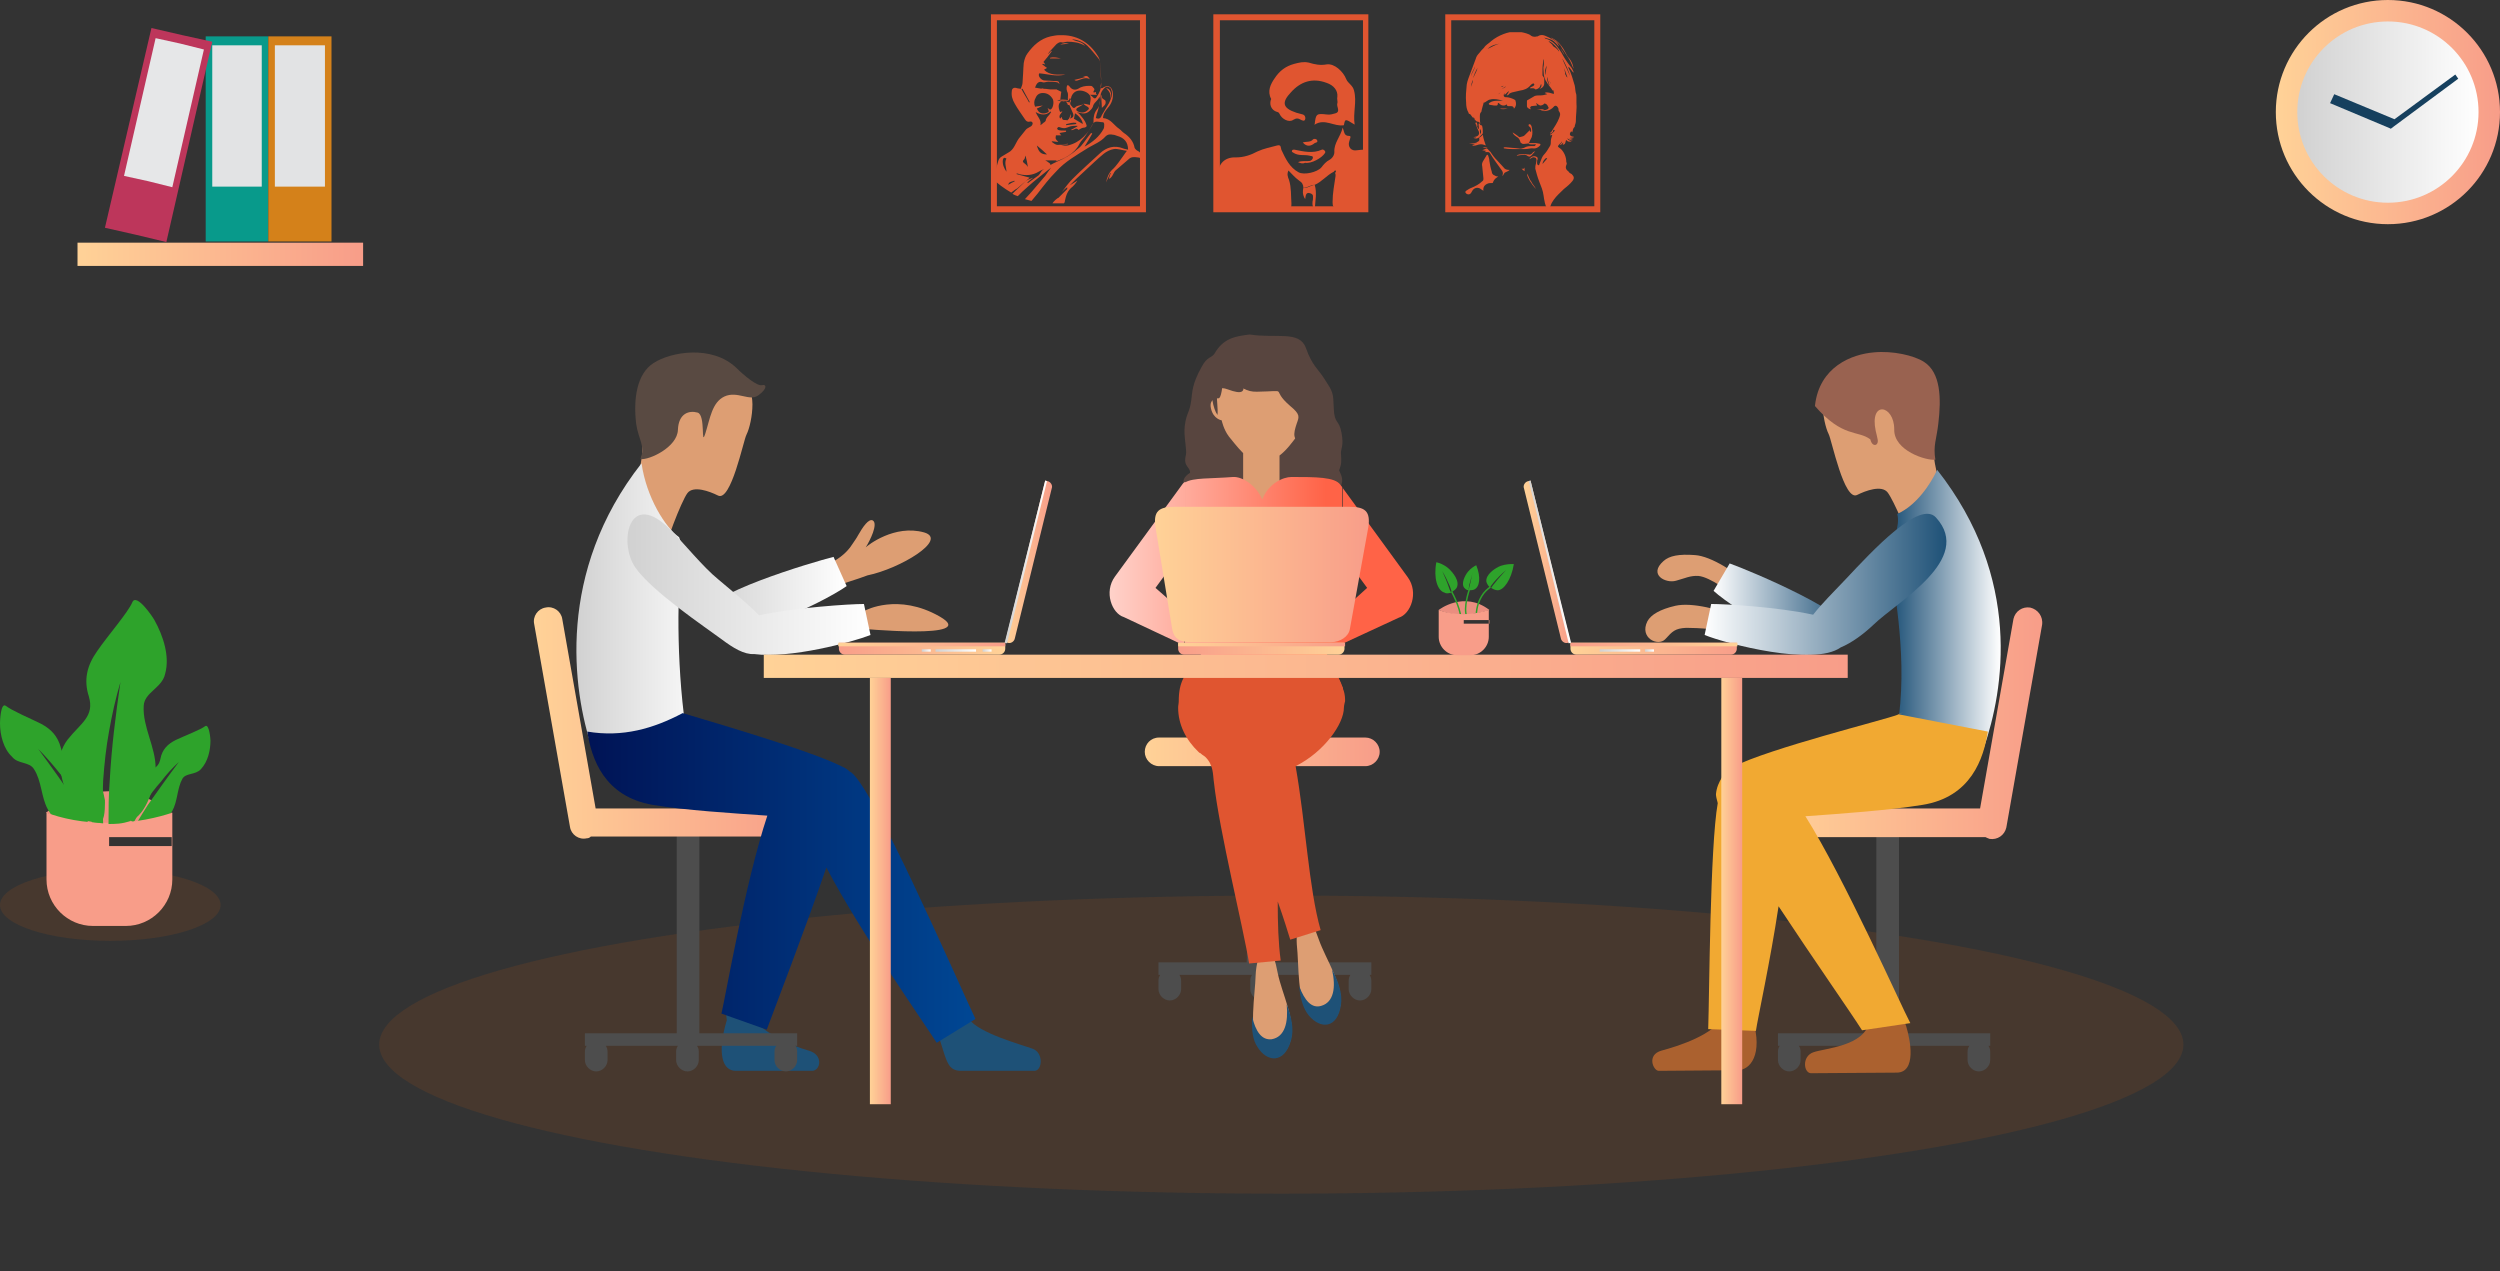 <?xml version="1.0" encoding="utf-8"?>
<!-- Generator: Adobe Illustrator 21.0.2, SVG Export Plug-In . SVG Version: 6.00 Build 0)  -->
<svg version="1.1" id="Layer_1" xmlns="http://www.w3.org/2000/svg" xmlns:xlink="http://www.w3.org/1999/xlink" x="0px" y="0px"
	 viewBox="0 0 419.3 213.2" style="enable-background:new 0 0 419.3 213.2;" xml:space="preserve">
<rect x="0" y="0" width="419.3" height="213.2" fill="#333333" stroke="none"/>
<style type="text/css">
	.st0{opacity:0.1;fill:#FF6600;}
	.st1{fill-rule:evenodd;clip-rule:evenodd;fill:#58453F;}
	.st2{fill-rule:evenodd;clip-rule:evenodd;fill:#DD9E73;}
	.st3{fill-rule:evenodd;clip-rule:evenodd;fill:url(#SVGID_1_);}
	.st4{fill-rule:evenodd;clip-rule:evenodd;fill:#1E5177;}
	.st5{fill-rule:evenodd;clip-rule:evenodd;fill:url(#SVGID_2_);}
	.st6{fill-rule:evenodd;clip-rule:evenodd;fill:#4D4D4D;}
	.st7{fill-rule:evenodd;clip-rule:evenodd;fill:url(#SVGID_3_);}
	.st8{fill-rule:evenodd;clip-rule:evenodd;fill:#594A42;}
	.st9{fill-rule:evenodd;clip-rule:evenodd;fill:url(#SVGID_4_);}
	.st10{fill-rule:evenodd;clip-rule:evenodd;fill:url(#SVGID_5_);}
	.st11{fill-rule:evenodd;clip-rule:evenodd;fill:url(#SVGID_6_);}
	.st12{fill-rule:evenodd;clip-rule:evenodd;fill:url(#SVGID_7_);}
	.st13{fill-rule:evenodd;clip-rule:evenodd;fill:url(#SVGID_8_);}
	.st14{fill-rule:evenodd;clip-rule:evenodd;fill:url(#SVGID_9_);}
	.st15{fill-rule:evenodd;clip-rule:evenodd;fill:url(#SVGID_10_);}
	.st16{fill-rule:evenodd;clip-rule:evenodd;fill:url(#SVGID_11_);}
	.st17{fill-rule:evenodd;clip-rule:evenodd;fill:url(#SVGID_12_);}
	.st18{fill-rule:evenodd;clip-rule:evenodd;fill:url(#SVGID_13_);}
	.st19{fill-rule:evenodd;clip-rule:evenodd;fill:#AB612F;}
	.st20{fill-rule:evenodd;clip-rule:evenodd;fill:url(#SVGID_14_);}
	.st21{fill-rule:evenodd;clip-rule:evenodd;fill:#996250;}
	.st22{fill-rule:evenodd;clip-rule:evenodd;fill:url(#SVGID_15_);}
	.st23{fill-rule:evenodd;clip-rule:evenodd;fill:#F1A932;}
	.st24{fill-rule:evenodd;clip-rule:evenodd;fill:url(#SVGID_16_);}
	.st25{fill-rule:evenodd;clip-rule:evenodd;fill:url(#SVGID_17_);}
	.st26{fill-rule:evenodd;clip-rule:evenodd;fill:url(#SVGID_18_);}
	.st27{fill-rule:evenodd;clip-rule:evenodd;fill:url(#SVGID_19_);}
	.st28{fill-rule:evenodd;clip-rule:evenodd;fill:url(#SVGID_20_);}
	.st29{fill:#FFDECC;}
	.st30{fill:#DD9E73;}
	.st31{fill-rule:evenodd;clip-rule:evenodd;fill:url(#SVGID_21_);}
	.st32{fill-rule:evenodd;clip-rule:evenodd;fill:url(#SVGID_22_);}
	.st33{fill-rule:evenodd;clip-rule:evenodd;fill:#E05530;}
	.st34{fill-rule:evenodd;clip-rule:evenodd;fill:url(#SVGID_23_);}
	.st35{fill-rule:evenodd;clip-rule:evenodd;fill:url(#SVGID_24_);}
	.st36{fill-rule:evenodd;clip-rule:evenodd;fill:url(#SVGID_25_);}
	.st37{fill-rule:evenodd;clip-rule:evenodd;fill:url(#SVGID_26_);}
	.st38{fill-rule:evenodd;clip-rule:evenodd;fill:url(#SVGID_27_);}
	.st39{fill-rule:evenodd;clip-rule:evenodd;fill:url(#SVGID_28_);}
	.st40{fill-rule:evenodd;clip-rule:evenodd;fill:url(#SVGID_29_);}
	.st41{fill-rule:evenodd;clip-rule:evenodd;fill:url(#SVGID_30_);}
	.st42{fill:#EA8E7F;}
	.st43{fill:#2EA32B;}
	.st44{fill:none;stroke:#2EA32B;stroke-width:0.25;stroke-linecap:round;stroke-miterlimit:10;}
	.st45{fill:#F89D89;}
	.st46{fill:url(#SVGID_31_);}
	.st47{fill:url(#SVGID_32_);}
	.st48{fill:#16405E;}
	.st49{fill:#089A8B;}
	.st50{fill:#E2E3E4;}
	.st51{fill:#D4811A;}
	.st52{fill:#BD365B;}
	.st53{fill:#E6E7E8;}
	.st54{fill:url(#SVGID_33_);}
	.st55{clip-path:url(#SVGID_35_);}
	.st56{fill:#E05530;}
	.st57{clip-path:url(#SVGID_37_);}
</style>
<g>
	<!-- <ellipse class="st0" cx="214.9" cy="180.2" rx="150.3" ry="33"/> -->
	<ellipse  class="st0" cx="214.9" cy="175.2" rx="151.3" ry="25"/>
	<g>
		<path class="st1" d="M198.8,81.7c-0.7-0.9-0.2-1.8,0.8-2.4c0-1.1-1.2-1-0.7-3c0.2-0.9-0.4-3.1-0.2-4.8c0.3-2.4,0.8-2.1,1.1-4.4
			c0.2-1.4,0.1-2.6,1.7-5.5c1-1.9,1.7-1.5,2.2-2.3c1.5-2.6,3.5-2.9,5.9-3.2c4.4,0.7,8.3-0.7,9.4,2.2c1.1,3.1,2.1,3.6,3.1,5.2
			c1.5,2.3,1.5,2.3,1.6,5c0.1,2.7,0.9,1.8,1.3,4.1c0.4,2.1-0.1,2.7-0.1,3.3c0.1,1.8,0.1,1.8-0.3,3c0.7,1.5,0.6,1.7,0.2,3
			C222.8,88.1,204.4,89.2,198.8,81.7z"/>
		<path class="st2" d="M155,89.3c-5-1.4-9.5,2.2-9.8,2.5c0,0,0,0,0,0c0.7-1.1,2.1-3.9,1.2-4.5c-0.7-0.4-1.7,1.1-2.5,2.5
			c-0.2,0.4-0.5,0.8-0.9,1.4c-1.1,1.8-2.9,2.9-4.3,3.5c-2.4,1.6-0.2,4.5,1.4,3.7c1.3-0.6,3.6-1.2,5.4-1.9
			C150.9,95.4,159.1,90.5,155,89.3z"/>
		<path class="st2" d="M126.2,67.8c0,2-0.5,4.1-1,5.1c-0.5,0.9-2.6,11.4-4.8,10.2c-1.4-0.7-4.1-1.7-5.1-0.4c-1,1.3-4,9.1-3.8,10.1
			c0,0-6.4-9.7-5.1-11.9c1.3-2.2,1.7-6.7,1.1-8.6c-0.6-1.9-1.2-9.8,3.6-11.9C115.8,58.3,126.1,59.9,126.2,67.8z"/>
		<linearGradient id="SVGID_1_" gradientUnits="userSpaceOnUse" x1="96.634" y1="104.442" x2="119.533" y2="104.442">
			<stop  offset="0" style="stop-color:#D1D1D1"/>
			<stop  offset="1" style="stop-color:#FFFFFF"/>
		</linearGradient>
		<path class="st3" d="M107.6,77.7c-14.3,18.2-11.6,38-8.3,47.8c3.3,9.8,16.8,6,15.4-5.6c-1.4-11.6-0.9-22.9-0.4-27.5
			c0.1-0.7-0.1-1.5-0.4-2.3C111.6,88.5,108.4,83.4,107.6,77.7z"/>
		<path class="st4" d="M121.9,171.1c-1.7,5.7-0.7,8.5,1.5,8.5h12.8c1.4,0,2-2.7-0.6-3.4c-2.6-0.7-7.5-2.9-9.2-5.3
			C124.7,168.5,121.2,167.4,121.9,171.1z"/>
		<path class="st4" d="M157.6,174.3c1.2,3.8,1.4,5.3,3.6,5.3h12.3c1.3,0,1.6-3-0.3-3.7c-1.9-0.7-9-2.6-10.7-5
			C160.9,168.5,156.9,170.6,157.6,174.3z"/>
		<linearGradient id="SVGID_2_" gradientUnits="userSpaceOnUse" x1="118.418" y1="99.566" x2="142.021" y2="99.566">
			<stop  offset="0" style="stop-color:#D1D1D1"/>
			<stop  offset="1" style="stop-color:#FFFFFF"/>
		</linearGradient>
		<path class="st5" d="M118.4,103.1c-0.7-3.3,17.8-8.8,21.4-9.7l2.2,4.9C138.2,101,120,110.2,118.4,103.1z"/>
		<path class="st6" d="M133.8,173.3h-16.5v-11.7v-22.5h-3.8v22.5v11.7H98.1v2.1h0.3c-0.2,0.3-0.3,0.6-0.3,1v1.4c0,1,0.9,1.9,1.9,1.9
			h0c1,0,1.9-0.9,1.9-1.9v-1.4c0-0.4-0.1-0.7-0.3-1h12.1c-0.2,0.3-0.3,0.6-0.3,1v1.4c0,1,0.9,1.9,1.9,1.9h0c1,0,1.9-0.9,1.9-1.9
			v-1.4c0-0.4-0.1-0.7-0.3-1h13.3c-0.2,0.3-0.3,0.6-0.3,1v1.4c0,1,0.9,1.9,1.9,1.9h0c1,0,1.9-0.9,1.9-1.9v-1.4c0-0.4-0.1-0.7-0.3-1
			h0.3V173.3z"/>
		<linearGradient id="SVGID_3_" gradientUnits="userSpaceOnUse" x1="89.493" y1="121.309" x2="135.071" y2="121.309">
			<stop  offset="0" style="stop-color:#FFD297"/>
			<stop  offset="1" style="stop-color:#F89D89"/>
		</linearGradient>
		<path class="st7" d="M132.7,135.6H99.9l-5.6-31.8c-0.2-1.3-1.5-2.2-2.8-1.9c-1.3,0.2-2.2,1.5-1.9,2.8l6,34
			c0.2,1.3,1.5,2.2,2.8,1.9c0.3,0,0.5-0.1,0.7-0.3h33.7c1.3,0,2.4-1.1,2.4-2.4C135.1,136.7,134,135.6,132.7,135.6z"/>
		<path class="st2" d="M145.1,102.4c0,0,5.5-3,12.5,1s-13.6,2-13.6,2S143.4,103,145.1,102.4z"/>
		<path class="st8" d="M123.5,61.7c1.3,1.3,3.5,3.1,4.3,2.9c0.8-0.2,0.9,0.6-0.6,1.7c-1.5,1.1-3.5-0.8-5.7,0.2
			c-2.1,1-2.4,3.7-3.2,6.2c-0.8,2.5,0.1-3.1-1.3-3.5c-1.4-0.4-3.2,0.1-3.3,2.9c-0.1,2.9-4.8,5.1-6.3,4.9c0.9-2.2-0.3-3.2-0.7-5.9
			c-0.5-4.2,0.1-8.4,2.9-10.2C112.5,59,119.4,57.8,123.5,61.7z"/>
		<linearGradient id="SVGID_4_" gradientUnits="userSpaceOnUse" x1="98.487" y1="147.265" x2="163.576" y2="147.265">
			<stop  offset="0" style="stop-color:#001355"/>
			<stop  offset="1" style="stop-color:#004794"/>
		</linearGradient>
		<path class="st9" d="M163.6,170.9c-3-6.3-17.7-40.2-21.1-41.5c0,0,0,0,0,0c-0.3-0.3-0.7-0.6-1.2-0.8c-6.1-3.1-26.7-8.9-26.8-9
			c-4.9,2.6-10.1,4.1-16,3.1c0.7,4.5,2.8,10.9,11,12.3c5.4,0.9,13.4,1.4,19.2,1.8c-3.7,11.1-7,30.3-7.7,33.2l7.6,2.7
			c1.4-3.8,6.5-17,10-27.2c5.7,10.9,16.9,26.8,18.5,29.4L163.6,170.9z"/>
		<linearGradient id="SVGID_5_" gradientUnits="userSpaceOnUse" x1="105.263" y1="98.019" x2="145.983" y2="98.019">
			<stop  offset="0" style="stop-color:#D1D1D1"/>
			<stop  offset="1" style="stop-color:#FFFFFF"/>
		</linearGradient>
		<path class="st10" d="M146,106.5l-1.1-5.2c-2.4,0-11.6,0.6-17.6,1.9c-1.7-1.8-4.2-3.8-6.8-6c-2.6-2.1-5.7-6-8.1-8.4
			c-6.9-6.9-8.7,2.1-5.9,6.3c2.7,4,11.8,10.1,14.5,12.1c2,1.5,3.8,2.6,5.5,2.5C132.5,110.5,143,107.7,146,106.5z"/>
		<linearGradient id="SVGID_6_" gradientUnits="userSpaceOnUse" x1="140.576" y1="108.787" x2="168.547" y2="108.787">
			<stop  offset="0" style="stop-color:#F89D89"/>
			<stop  offset="1" style="stop-color:#FFD297"/>
		</linearGradient>
		<path class="st11" d="M140.6,107.8h28v1c0,0.6-0.5,1-1,1h-25.9c-0.6,0-1-0.5-1-1V107.8z"/>
		<linearGradient id="SVGID_7_" gradientUnits="userSpaceOnUse" x1="140.576" y1="108.089" x2="168.547" y2="108.089">
			<stop  offset="0" style="stop-color:#FFD297"/>
			<stop  offset="1" style="stop-color:#F89D89"/>
		</linearGradient>
		<rect x="140.6" y="107.8" class="st12" width="28" height="0.6"/>
		<linearGradient id="SVGID_8_" gradientUnits="userSpaceOnUse" x1="168.547" y1="94.258" x2="176.415" y2="94.258">
			<stop  offset="0" style="stop-color:#FFD297"/>
			<stop  offset="1" style="stop-color:#F89D89"/>
		</linearGradient>
		<path class="st13" d="M175.3,80.6l0.4,0.1c0.5,0.1,0.9,0.7,0.7,1.2l-6.2,25.2c-0.1,0.5-0.7,0.9-1.2,0.7l-0.4-0.1L175.3,80.6z"/>
		<linearGradient id="SVGID_9_" gradientUnits="userSpaceOnUse" x1="168.547" y1="94.243" x2="175.644" y2="94.243">
			<stop  offset="0" style="stop-color:#D1D1D1"/>
			<stop  offset="1" style="stop-color:#FFFFFF"/>
		</linearGradient>
		<polygon class="st14" points="168.5,107.8 175.3,80.6 175.6,80.7 168.9,107.9 		"/>
		<linearGradient id="SVGID_10_" gradientUnits="userSpaceOnUse" x1="156.898" y1="109.037" x2="163.72" y2="109.037">
			<stop  offset="0" style="stop-color:#D1D1D1"/>
			<stop  offset="1" style="stop-color:#FFFFFF"/>
		</linearGradient>
		<rect x="156.9" y="108.9" class="st15" width="6.8" height="0.4"/>
		<linearGradient id="SVGID_11_" gradientUnits="userSpaceOnUse" x1="164.79" y1="109.037" x2="166.258" y2="109.037">
			<stop  offset="0" style="stop-color:#D1D1D1"/>
			<stop  offset="1" style="stop-color:#FFFFFF"/>
		</linearGradient>
		<rect x="164.8" y="108.9" class="st16" width="1.5" height="0.4"/>
		<linearGradient id="SVGID_12_" gradientUnits="userSpaceOnUse" x1="154.635" y1="109.037" x2="156.104" y2="109.037">
			<stop  offset="0" style="stop-color:#D1D1D1"/>
			<stop  offset="1" style="stop-color:#FFFFFF"/>
		</linearGradient>
		<rect x="154.6" y="108.9" class="st17" width="1.5" height="0.4"/>
		<path class="st2" d="M305.7,67.7c0,2,0.5,4.1,1,5.1c0.5,0.9,2.6,11.4,4.8,10.2c1.4-0.7,4.1-1.7,5.1-0.4c1,1.3,3.8,7.7,3.6,8.7
			c0,0,6.2-7.8,5.2-10.2c-0.9-2.3-1.6-7-1-8.9c0.6-1.9,1.2-9.8-3.6-11.9C316,58.2,305.8,59.8,305.7,67.7z"/>
		<linearGradient id="SVGID_13_" gradientUnits="userSpaceOnUse" x1="317.245" y1="105.023" x2="335.523" y2="105.023">
			<stop  offset="0" style="stop-color:#1E5177"/>
			<stop  offset="0.462" style="stop-color:#84A0B5"/>
			<stop  offset="1" style="stop-color:#FFFFFF"/>
		</linearGradient>
		<path class="st18" d="M324.9,78.8c14.3,18.2,11.2,36.9,7.8,46.7c-3.3,9.8-15.6,6.2-14.2-5.4c1.4-11.6-1.2-21.8-1.3-27.2
			c0-2,1.6-4.6,1-6.7C321.4,84.8,323.8,81.2,324.9,78.8z"/>
		<path class="st19" d="M294,171.1c1.7,5.7-0.4,8.4-2.6,8.4l-13.2,0.1c-0.9,0-2.1-2.7,0.5-3.4c2.6-0.7,9.1-2.7,10.3-5.9
			C290.4,167.1,294.7,167.4,294,171.1z"/>
		<path class="st2" d="M294.6,99c-3.5-3.1-7.6-5.7-10.3-5.9c-2.7-0.2-4.3,0.1-5.3,1c-2.6,2.3,0.4,3.8,2.1,3.3
			c1.5-0.4,2.4-0.9,3.8-0.8c1.9,0.2,5.3,2.7,7.4,4.3C294.3,102.4,296.2,100.1,294.6,99z"/>
		<linearGradient id="SVGID_14_" gradientUnits="userSpaceOnUse" x1="287.385" y1="101.61" x2="310.375" y2="101.61">
			<stop  offset="0" style="stop-color:#FFFFFF"/>
			<stop  offset="0.538" style="stop-color:#84A0B5"/>
			<stop  offset="1" style="stop-color:#1E5177"/>
		</linearGradient>
		<path class="st20" d="M310.3,106.4c1.1-3.2-16.8-10.7-20.2-11.9l-2.7,4.6C290.9,102.3,308.1,113.3,310.3,106.4z"/>
		<path class="st2" d="M292.7,103.9c-4.4-1.8-9-2.9-11.7-2.3c-2.6,0.6-4.1,1.5-4.7,2.6c-1.4,2.8,1.8,4.3,3,3
			c1.2-1.3,1.6-1.8,3.5-1.9c1.9,0,5.8,0.2,8.2,1C293.5,107.2,294.6,104.4,292.7,103.9z"/>
		<path class="st6" d="M333.9,173.3h-15.4v-11.7v-22.5h-3.8v22.5v11.7h-16.5v2.1h0.3c-0.2,0.3-0.3,0.6-0.3,1v1.4
			c0,1,0.9,1.9,1.9,1.9h0c1,0,1.9-0.9,1.9-1.9v-1.4c0-0.4-0.1-0.7-0.3-1H315c-0.2,0.3-0.3,0.6-0.3,1v1.4c0,1,0.9,1.9,1.9,1.9h0
			c1,0,1.9-0.9,1.9-1.9v-1.4c0-0.4-0.1-0.7-0.3-1h12.1c-0.2,0.3-0.3,0.6-0.3,1v1.4c0,1,0.9,1.9,1.9,1.9h0c1,0,1.9-0.9,1.9-1.9v-1.4
			c0-0.4-0.1-0.7-0.3-1h0.3V173.3z"/>
		<path class="st21" d="M313.7,73.7c0.3,1.4,1.5,1.1,1.2-0.1c-0.2-1-0.1-0.4-0.3-1.3c-1.1-5.2,3.1-4.4,3.1-0.3
			c-0.1,3.6,5.4,5.3,6.9,5.1c-0.4-2.4,0.2-3.4,0.5-6.1c0.5-4.2,0.4-8.5-2.4-10.3c-1.7-1.1-5.3-1.9-8.4-1.6c-3.7,0.3-9.2,2.4-9.9,9
			C309.1,73.5,311.6,72.1,313.7,73.7z"/>
		<path class="st19" d="M319.7,172.1c0.7,2.3,1.8,7.8-1.6,7.8l-14.4,0.1c-1.2-0.1-1.5-2.8,0.4-3.5c1.9-0.7,8.6-1,9.4-5.1
			C314.3,167.2,318.9,169.2,319.7,172.1z"/>
		<linearGradient id="SVGID_15_" gradientUnits="userSpaceOnUse" x1="296.925" y1="121.309" x2="342.503" y2="121.309">
			<stop  offset="0" style="stop-color:#FFD297"/>
			<stop  offset="1" style="stop-color:#F89D89"/>
		</linearGradient>
		<path class="st22" d="M340.5,101.9c-1.3-0.2-2.5,0.6-2.8,1.9l-5.6,31.8h-32.8c-1.3,0-2.4,1.1-2.4,2.4c0,1.3,1.1,2.4,2.4,2.4H333
			c0.2,0.1,0.4,0.2,0.7,0.3c1.3,0.2,2.5-0.6,2.8-1.9l6-34C342.7,103.4,341.8,102.2,340.5,101.9z"/>
		<path class="st23" d="M318.4,119.8c-0.1,0,1.8-0.7-0.2,0.1c-2,0.8-21.4,5.6-27.5,8.7c-1,0.5-1.6,1.1-1.9,1.8
			c-0.5,0.8-0.9,1.7-1,2.8c0,0.3,0.1,0.8,0.3,1.5c-1.3,7.3-1.4,32.1-1.6,37.9l8,0.3c0.3-2.1,2.4-11.6,3.8-20.9
			c5.8,8.8,12.1,17.8,14,20.8l8.1-1.2c-1.5-2.8-11.1-24.4-17.6-34.7c5.7-0.4,14.1-1,19.6-1.9c8.2-1.3,10.3-7.8,11-12.3L318.4,119.8z
			"/>
		<linearGradient id="SVGID_16_" gradientUnits="userSpaceOnUse" x1="286.013" y1="97.966" x2="326.465" y2="97.966">
			<stop  offset="0" style="stop-color:#FFFFFF"/>
			<stop  offset="0.538" style="stop-color:#84A0B5"/>
			<stop  offset="1" style="stop-color:#1E5177"/>
		</linearGradient>
		<path class="st24" d="M324.7,86.8c-2.7-3-10.6,5.5-15.1,10.3c-2,2.1-4.1,4.2-5.5,6c-6-1.3-14.7-1.8-17.1-1.8l-1.1,5.2
			c3.7,1.5,18.3,5.3,22.8,2.1c1.9-0.8,3.8-2.2,5.5-3.8C318.2,100.9,331.1,93.8,324.7,86.8z"/>
		<linearGradient id="SVGID_17_" gradientUnits="userSpaceOnUse" x1="263.449" y1="108.787" x2="291.419" y2="108.787">
			<stop  offset="0" style="stop-color:#FFD297"/>
			<stop  offset="1" style="stop-color:#F89D89"/>
		</linearGradient>
		<path class="st25" d="M291.4,107.8h-28v1c0,0.6,0.5,1,1,1h25.9c0.6,0,1-0.5,1-1V107.8z"/>
		<linearGradient id="SVGID_18_" gradientUnits="userSpaceOnUse" x1="263.449" y1="108.089" x2="291.419" y2="108.089">
			<stop  offset="0" style="stop-color:#F89D89"/>
			<stop  offset="1" style="stop-color:#FFD297"/>
		</linearGradient>
		<rect x="263.4" y="107.8" class="st26" width="28" height="0.6"/>
		<linearGradient id="SVGID_19_" gradientUnits="userSpaceOnUse" x1="268.275" y1="109.037" x2="275.097" y2="109.037">
			<stop  offset="0" style="stop-color:#D1D1D1"/>
			<stop  offset="1" style="stop-color:#FFFFFF"/>
		</linearGradient>
		<rect x="268.3" y="108.9" class="st27" width="6.8" height="0.4"/>
		<linearGradient id="SVGID_20_" gradientUnits="userSpaceOnUse" x1="275.892" y1="109.037" x2="277.36" y2="109.037">
			<stop  offset="0" style="stop-color:#D1D1D1"/>
			<stop  offset="1" style="stop-color:#FFFFFF"/>
		</linearGradient>
		<rect x="275.9" y="108.9" class="st28" width="1.5" height="0.4"/>
		<g>
			<path class="st29" d="M212.1,58.4c0.3,0,0.6,0-0.3,0C211.9,58.4,211.9,58.4,212.1,58.4C212,58.4,212.1,58.4,212.1,58.4z"/>
			<path class="st29" d="M211.8,58.4c-0.9,0-0.6,0-0.3,0c0,0,0.1,0,0.1,0C211.7,58.4,211.7,58.4,211.8,58.4z"/>
			<path class="st30" d="M219.2,66.8c0,0-0.5,0.1-0.7-3c2-5.7-4.5-5.4-6.4-5.4c-0.2,0-0.3,0-0.3,0c0,0-0.1,0-0.3,0
				c-1.9,0-8.4-0.3-6.4,5.4c-0.2,3.1-0.7,3-0.7,3s-1.7-0.1-1.3,1.7c0.4,1.8,1.8,2,1.8,2s0.3,1.5,1.2,2.7c0.5,0.6,1.4,1.8,2.4,2.8
				v9.5h6.1v-9.1c1.2-0.9,2.2-2.3,2.8-3.1c1-1.4,1.2-2.7,1.2-2.7s1.4-0.2,1.8-2C220.9,66.7,219.2,66.8,219.2,66.8z"/>
		</g>
		<path class="st1" d="M219.1,74.5c-1.7,3.1,6.7-7.9-0.5-15.1c-4.3-4.3-11.4-4-14.1,0.8c1.4,2.1,2.9,5.6,6.3,5.5
			c5.8-0.1,2-0.7,5.6,2.4c1.7,1.4,1.5,1.8,1.1,2.9C216.9,72.8,216.6,74.1,219.1,74.5z"/>
		<path class="st1" d="M207.7,60.3c-0.6,2.6,3.3,6.9-1.8,5c-2.7-1-1.5,2.1-1.7,4.3C202.7,67.6,202.2,58.9,207.7,60.3z"/>
		<linearGradient id="SVGID_21_" gradientUnits="userSpaceOnUse" x1="191.959" y1="126.128" x2="231.32" y2="126.128">
			<stop  offset="0" style="stop-color:#FFD297"/>
			<stop  offset="1" style="stop-color:#F89D89"/>
		</linearGradient>
		<path class="st31" d="M194.4,123.7h34.6c1.3,0,2.4,1.1,2.4,2.4l0,0c0,1.3-1.1,2.4-2.4,2.4h-34.6c-1.3,0-2.4-1.1-2.4-2.4l0,0
			C192,124.8,193,123.7,194.4,123.7z"/>
		<linearGradient id="SVGID_22_" gradientUnits="userSpaceOnUse" x1="171.399" y1="98.99" x2="222.391" y2="98.99">
			<stop  offset="0" style="stop-color:#FFFFFF"/>
			<stop  offset="1" style="stop-color:#FF6347"/>
		</linearGradient>
		<path class="st32" d="M225.1,118v-2.9C225.5,116,225.1,116.9,225.1,118L225.1,118L225.1,118z M225.1,108v-5.6l4.2-3.8l-4.2-5.7
			V81.7l11,15.1c1.9,2.6,0.5,6.2-1.5,6.8l0,0L225.1,108z M201.6,88.1l-2.8,3.9V80.9c1.3-0.8,4.3-0.6,8-0.9c1.6-0.1,4,1.5,4.9,3.8
			c1-2.7,3.5-3.8,4.9-3.8c4.1,0,7.3,0,8.2,1.3l0.4,0.5V93l-3.1-4.2c-0.8,5.3-1.6,12.4-0.7,17.1l3.7-3.4v5.6l-2.4,1.1
			c-0.1,0.1-0.2,0.1-0.3,0.1c1,2.7,2.1,4.3,2.7,5.9v2.9h-26.4v-4c0.7-1.3,1.7-2.4,2.8-4.5c-0.4-0.1-0.8-0.1-1.2-0.3l-1.7-0.8V103
			l4.2,3.7C204.6,101.7,202.9,94.2,201.6,88.1z M198.7,91.9l-4.9,6.7l4.9,4.3v5.4l-10.2-4.8l0,0c-2-0.6-3.4-4.2-1.5-6.8l11.4-15.6
			c0.1-0.1,0.2-0.2,0.4-0.3V91.9L198.7,91.9z M198.7,114v4h-0.9C197.8,116.2,198.2,115,198.7,114z"/>
		<g>
			<path class="st6" d="M230.1,161.4h-16.3l-0.3-27.6v-6.5h-3.8v6.5l-0.6,27.6h-14.8v2.1h0.3c-0.2,0.3-0.3,0.6-0.3,1v1.4
				c0,1,0.9,1.9,1.9,1.9h0c1,0,1.9-0.9,1.9-1.9v-1.4c0-0.4-0.1-0.7-0.3-1H210c-0.2,0.3-0.3,0.6-0.3,1v1.4c0,1,0.9,1.9,1.9,1.9h0
				c1,0,1.9-0.9,1.9-1.9v-1.4c0-0.4-0.1-0.7-0.3-1h13.3c-0.2,0.3-0.3,0.6-0.3,1v1.4c0,1,0.9,1.9,1.9,1.9h0c1,0,1.9-0.9,1.9-1.9v-1.4
				c0-0.4-0.1-0.7-0.3-1h0.3V161.4z"/>
			<path class="st2" d="M214.3,163.2c0.7,3.5,3.1,7.9,2.1,11.4c-1.1,3.5-3.7,3.5-5.3,0.9c-1.7-2.8-0.6-8.4-0.5-12
				C210.7,160.4,212.7,154.8,214.3,163.2z"/>
			<path class="st4" d="M215.8,168.4c0.8,2.1,1.3,4.3,0.7,6.2c-1.1,3.8-4,3.6-5.6,1c-0.8-1.2-1-2.8-0.9-5.1c0.6,2.5,1.6,4,3.3,3.8
				C215.5,173.9,216.1,171.5,215.8,168.4z"/>
			<path class="st2" d="M221.2,157.6c1.2,3.4,4.1,7.5,3.6,11c-0.6,3.6-3.2,4-5.2,1.6c-2.1-2.5-1.7-8.2-2.1-11.8
				C217.3,155.4,218.4,149.5,221.2,157.6z"/>
			<path class="st4" d="M223.4,162.6c1.1,2,1.8,4.1,1.5,6c-0.6,3.9-3.4,4.1-5.4,1.7c-0.9-1.1-1.4-2.7-1.6-4.9
				c0.9,2.4,2.1,3.8,3.7,3.3C223.7,168.1,224.1,165.6,223.4,162.6z"/>
			<path class="st33" d="M225.6,117.6c0-0.4,0-1.2-0.3-1.9l0,0c-0.4-1.6-1.3-2.8-2.2-4.8h-22.8c-1.5,2.3-2.6,3.3-2.6,6.7h0
				c0,0.4-0.1,0.7-0.1,1.1c0,2.8,1.3,5.4,3.4,7.4c0.1,0.1,0.2,0.2,0.3,0.2c0.2,0.2,0.5,0.4,0.8,0.6c1.5,1.4,1.3,3.1,1.5,4.3
				c0.9,8.2,5,24.7,5.9,30.4l5.3-0.5c-0.4-2.9-0.5-6.3-0.5-9.9c1,2.8,1.7,5.1,2.1,6.4l5.1-1.6c-2-7-2.5-17.9-4.2-27.5
				c4.8-2.4,8.1-7.1,8.1-9.8C225.4,118.3,225.6,117.6,225.6,117.6z"/>
		</g>
		<linearGradient id="SVGID_23_" gradientUnits="userSpaceOnUse" x1="193.709" y1="96.404" x2="229.57" y2="96.404">
			<stop  offset="0" style="stop-color:#FFD297"/>
			<stop  offset="1" style="stop-color:#F89D89"/>
		</linearGradient>
		<path class="st34" d="M197,85h29.3c2.6,0,3.6,0.7,3.2,3.4l-3.1,17.1c-0.2,1.3-1.7,2.2-3.1,2.2h-23.6c-1.7,0-2.8-0.5-3.1-2.2
			l-2.8-17.1C193.4,85.7,194.4,85,197,85z"/>
		<linearGradient id="SVGID_24_" gradientUnits="userSpaceOnUse" x1="128.124" y1="111.731" x2="309.947" y2="111.731">
			<stop  offset="0" style="stop-color:#FFD297"/>
			<stop  offset="1" style="stop-color:#F89D89"/>
		</linearGradient>
		<rect x="128.1" y="109.8" class="st35" width="181.8" height="3.9"/>
		<linearGradient id="SVGID_25_" gradientUnits="userSpaceOnUse" x1="197.646" y1="108.787" x2="225.616" y2="108.787">
			<stop  offset="0" style="stop-color:#F89D89"/>
			<stop  offset="1" style="stop-color:#FFD297"/>
		</linearGradient>
		<path class="st36" d="M225.6,107.8h-28v1c0,0.6,0.5,1,1,1h25.9c0.6,0,1-0.5,1-1V107.8z"/>
		<linearGradient id="SVGID_26_" gradientUnits="userSpaceOnUse" x1="197.646" y1="108.089" x2="225.616" y2="108.089">
			<stop  offset="0" style="stop-color:#FFD297"/>
			<stop  offset="1" style="stop-color:#F89D89"/>
		</linearGradient>
		<rect x="197.6" y="107.8" class="st37" width="28" height="0.6"/>
		<linearGradient id="SVGID_27_" gradientUnits="userSpaceOnUse" x1="255.591" y1="94.258" x2="263.459" y2="94.258">
			<stop  offset="0" style="stop-color:#FFD297"/>
			<stop  offset="1" style="stop-color:#F89D89"/>
		</linearGradient>
		<path class="st38" d="M256.7,80.6l-0.4,0.1c-0.5,0.1-0.9,0.7-0.7,1.2l6.2,25.2c0.1,0.5,0.7,0.9,1.2,0.7l0.4-0.1L256.7,80.6z"/>
		<linearGradient id="SVGID_28_" gradientUnits="userSpaceOnUse" x1="256.362" y1="94.243" x2="263.459" y2="94.243">
			<stop  offset="0" style="stop-color:#D1D1D1"/>
			<stop  offset="1" style="stop-color:#FFFFFF"/>
		</linearGradient>
		<polygon class="st39" points="263.5,107.8 256.7,80.6 256.4,80.7 263.1,107.9 		"/>
		<g>
			<linearGradient id="SVGID_29_" gradientUnits="userSpaceOnUse" x1="145.926" y1="149.432" x2="149.414" y2="149.432">
				<stop  offset="0" style="stop-color:#FFD297"/>
				<stop  offset="1" style="stop-color:#F89D89"/>
			</linearGradient>
			<rect x="145.9" y="113.7" class="st40" width="3.5" height="71.5"/>
			<linearGradient id="SVGID_30_" gradientUnits="userSpaceOnUse" x1="288.657" y1="149.432" x2="292.146" y2="149.432">
				<stop  offset="0" style="stop-color:#FFD297"/>
				<stop  offset="1" style="stop-color:#F89D89"/>
			</linearGradient>
			<rect x="288.7" y="113.7" class="st41" width="3.5" height="71.5"/>
		</g>
	</g>
	<ellipse class="st0" cx="18.5" cy="151.8" rx="18.5" ry="6"/>
	<g>
		<path class="st42" d="M249.8,102.3c-4.3-3.3-8.5,0-8.5,0C245.3,104.1,249.8,102.3,249.8,102.3z"/>
		<g>
			<path class="st43" d="M247.6,94.8c-0.4,0.2-0.9,0.5-1.4,1.1c-0.5,0.6-1.2,2-0.6,2.7c0.2,0.2,0.4,0.4,0.7,0.4
				c0-0.3,0.1-0.5,0.1-0.8c0.2-0.7,0.4-1.5,0.6-2.2c-0.2,0.7-0.3,1.5-0.5,2.2c-0.1,0.3-0.1,0.5-0.2,0.8c0.3,0,0.6,0,0.9-0.1
				C248.2,98.5,248.4,96.8,247.6,94.8z"/>
			<path class="st44" d="M246.4,99c0,0-1,2.9-0.4,4.4"/>
		</g>
		<g>
			<path class="st43" d="M240.9,94.3c0.5,0.1,1.3,0.4,2,1c0.8,0.7,2,2.2,1.4,3.3c-0.2,0.3-0.5,0.5-0.8,0.7c-0.1-0.3-0.2-0.6-0.3-0.9
				c-0.4-0.9-0.8-1.8-1.3-2.6c0.4,0.9,0.8,1.8,1.1,2.7c0.1,0.3,0.2,0.6,0.4,0.9c-0.4,0.1-0.8,0.2-1.1,0
				C241.1,99.1,240.4,97,240.9,94.3z"/>
			<path class="st44" d="M243.5,99.3c0,0,1.9,3.4,1.5,5.4"/>
		</g>
		<g>
			<path class="st43" d="M253.9,94.6c-0.5,0-1.3,0-2.2,0.3c-1,0.4-2.6,1.5-2.4,2.7c0.1,0.3,0.3,0.7,0.6,0.9c0.2-0.3,0.4-0.5,0.6-0.8
				c0.6-0.7,1.3-1.4,2.1-2.1c-0.6,0.7-1.3,1.4-1.9,2.2c-0.2,0.2-0.4,0.5-0.6,0.8c0.3,0.2,0.7,0.4,1.1,0.4
				C252.2,99,253.5,97.2,253.9,94.6z"/>
			<path class="st44" d="M249.9,98.5c-0.4,0.3-1,0.8-1.4,1.5c-0.9,1.5-0.9,2.9-0.9,3.6"/>
		</g>
		<path class="st45" d="M241.3,102.3v4.5c0,1.7,1.4,3.1,3.1,3.1h2.2c1.7,0,3.1-1.4,3.1-3.1v-4.5c-1,0.3-2.4,0.7-4.2,0.7
			C243.7,103,242.3,102.7,241.3,102.3z M249.8,104.6h-4.3v-0.6h4.3V104.6z"/>
	</g>
	<g>
		<path class="st42" d="M28.8,136.3c-10.5-8.1-21.1,0-21.1,0C17.7,140.7,28.8,136.3,28.8,136.3z"/>
		<path class="st43" d="M35.3,124.2c0-0.2-0.2-2.9-0.9-2.4c-0.8,0.6-3.4,1.6-4.9,2.3c-1.4,0.7-2.3,1.6-2.6,3.2
			c-0.4,1.9-1.8,1.7-3.6,2.5c-1.7,0.8-2,2.1-2.5,4.5c0,0,0,2.4,0.5,2.8c0.3,0.2,0.6,0.5,1.1,0.9c0.6-1.1,1.2-2.3,1.9-3.3
			c0.8-1.3,1.7-2.5,2.7-3.6c0.9-1.2,1.9-2.3,3-3.3c-1.8,2.4-3.5,4.8-5.2,7.2c-0.7,1.1-1.4,2.2-2,3.3c0.5,0.3,1.1,0.6,1.8,0.7
			c1.6,0.3,3.6-1.8,4.3-3c0.9-1.6,0.8-3.8,1.7-5.4c0.6-1,2.2-0.6,3.1-1.6C34.9,127.7,35.3,125.8,35.3,124.2z"/>
		<path class="st43" d="M0,121.3c0-0.3,0.1-3.6,1-2.9c1,0.8,4.1,2.1,5.9,3c1.7,0.9,2.8,2.1,3.3,4c0.6,2.3,2.2,2.2,4.3,3.2
			s2.5,2.7,3.1,5.6c0,0,0.1,2.9-0.5,3.4c-0.3,0.2-0.7,0.6-1.3,1c-0.7-1.4-1.5-2.8-2.4-4.2c-1-1.6-2.1-3.1-3.3-4.6
			c-1.2-1.5-2.4-2.9-3.7-4.2c2.2,3,4.4,6,6.4,9.1c0.9,1.3,1.7,2.7,2.5,4.1c-0.6,0.4-1.3,0.7-2.1,0.8c-1.8,0.3-4.4-2.3-5.2-3.9
			c-1.1-2-1-4.7-2.3-6.7c-0.8-1.3-2.7-0.8-3.7-2.1C0.6,125.6,0,123.3,0,121.3z"/>
		<path class="st45" d="M7.8,136.3v11.2c0,4.3,3.5,7.8,7.8,7.8h5.5c4.3,0,7.8-3.5,7.8-7.8v-11.2c-2.4,0.8-6,1.7-10.4,1.7
			C13.9,138.1,10.2,137.2,7.8,136.3z M28.8,141.9H18.3v-1.5h10.5V141.9z"/>
		<path class="st43" d="M25.9,104c-0.2-0.4-3-4.6-3.7-3c-0.7,1.7-4.2,5.7-5.9,8.2c-1.7,2.4-2.3,4.8-1.4,7.6c1,3.4-1.4,4.5-3.6,7.3
			c-2.1,2.9-1.3,5.3,0,9.6c0,0,2.1,3.9,3.4,4c0.6,0.1,1.5,0.3,2.6,0.4c-0.1-2.4-0.1-4.8,0-7.2c0.2-2.8,0.5-5.6,1-8.3
			c0.5-2.8,1.1-5.5,1.9-8.2c-0.8,5.5-1.5,11-1.8,16.6c-0.2,2.4-0.2,4.8-0.2,7.2c1.1,0,2.3,0,3.6-0.5c2.8-0.9,4.3-6.2,4.3-8.9
			c0-3.5-2.2-6.9-2-10.4c0.1-2.3,3.1-3,3.6-5.4C28.5,110.1,27.4,106.7,25.9,104z"/>
	</g>
	<g id="_x38_">
		<g>
			<linearGradient id="SVGID_31_" gradientUnits="userSpaceOnUse" x1="381.791" y1="18.752" x2="419.296" y2="18.752">
				<stop  offset="0" style="stop-color:#FFD297"/>
				<stop  offset="1" style="stop-color:#F89D89"/>
			</linearGradient>
			<circle class="st46" cx="400.5" cy="18.8" r="18.8"/>
			<linearGradient id="SVGID_32_" gradientUnits="userSpaceOnUse" x1="385.363" y1="18.752" x2="415.724" y2="18.752">
				<stop  offset="0" style="stop-color:#D1D1D1"/>
				<stop  offset="1" style="stop-color:#FFFFFF"/>
			</linearGradient>
			<circle class="st47" cx="400.5" cy="18.8" r="15.2"/>
			<polygon class="st48" points="411.8,12.5 401.6,20 391.5,15.8 390.8,17.3 400.8,21.5 401,21.6 401.1,21.5 412.3,13.2 			"/>
		</g>
	</g>
	<g id="_x37__1_">
		<g>
			<g>
				<polygon class="st49" points="39.8,6.1 34.5,6.1 34.5,6.6 34.5,40.5 39.8,40.5 45,40.5 45,17.2 45,6.1 				"/>
				<polygon class="st50" points="39.8,7.6 35.6,7.6 35.6,7.7 35.6,31.3 39.8,31.3 43.9,31.3 43.9,16.1 43.9,7.6 				"/>
			</g>
			<g>
				<polygon class="st51" points="50.4,6.1 45,6.1 45,17.2 45,40.5 50.4,40.5 55.6,40.5 55.6,27.7 55.6,6.1 				"/>
				<polygon class="st50" points="50.4,7.6 46.1,7.6 46.1,18.3 46.1,31.3 50.4,31.3 54.5,31.3 54.5,26.6 54.5,7.6 				"/>
			</g>
			<g>
				<polygon class="st52" points="30.6,5.9 25.4,4.7 17.6,38.2 22.9,39.4 27.9,40.6 35.6,7 				"/>
				<polygon class="st53" points="30.2,7.3 26.1,6.4 20.8,29.5 24.9,30.4 28.9,31.4 34.2,8.3 				"/>
			</g>
		</g>
		<linearGradient id="SVGID_33_" gradientUnits="userSpaceOnUse" x1="13.033" y1="42.652" x2="60.898" y2="42.652">
			<stop  offset="0" style="stop-color:#FFD297"/>
			<stop  offset="1" style="stop-color:#F89D89"/>
		</linearGradient>
		<rect x="13" y="40.7" class="st54" width="47.9" height="3.9"/>
	</g>
	<g>
		<g>
			<g>
				<defs>
					<rect id="SVGID_34_" x="166.4" y="5.9" width="25.3" height="28.2"/>
				</defs>
				<clipPath id="SVGID_35_">
					<use xlink:href="#SVGID_34_"  style="overflow:visible;"/>
				</clipPath>
				<g class="st55">
					<path class="st56" d="M190.8,25.3c-0.2-0.1-0.4-0.3-0.5-0.5c-0.2-1.1-0.9-1.9-1.8-2.5c-0.3-0.2-0.5-0.5-0.8-0.7
						c-0.9-0.6-1.4-1.7-2.7-1.8c0-0.7,0.4-1.2,0.8-1.7c0.7-0.8,1-1.7,0.8-2.8c-0.2-0.8-0.8-1.1-1.6-0.6c-0.1,0.1-0.2,0.1-0.3,0.1
						c-0.1,0-0.1-0.2-0.1-0.3c0-0.3,0.1-0.5,0.1-0.8c-0.1-1-0.1-2-0.2-3c0-0.4-0.1-0.9-0.3-1.2c-1.5-2.5-3.7-3.7-6.5-3.6
						c-0.5,0-1,0.1-1.5,0.2c-1.7,0.4-2.9,1.5-3.9,2.9c-0.3,0.4-0.5,1-0.6,1.6c-0.1,1.1-0.1,2.2-0.2,3.3c0,0.3-0.2,0.7-0.3,1
						c-0.2,0-0.4-0.1-0.6-0.1c-0.5-0.2-0.9,0-0.9,0.5c-0.1,0.8,0.1,1.4,0.5,2.1c0.5,0.9,1.1,1.7,1.7,2.6c0.2,0.3,0.4,0.5,0.8,0.4
						c0.3-0.1,0.5,0.1,0.5,0.3c0,0.1-0.1,0.4-0.3,0.5c-0.3,0.2-0.6,0.3-0.8,0.5c-0.4,0.5-0.8,1-1.2,1.5c-0.6,0.8-0.8,1.9-1.8,2.4
						c-0.3,0.2-0.7,0.4-1,0.6c-0.4,0.2-0.6,0.5-0.7,0.9c-0.2,0.7-0.4,1.4-0.6,2.1c-0.1,0.2-0.2,0.5-0.3,0.5c-0.1,0-0.1,0.1-0.2,0.1
						c1,1,2.1,1.8,3.3,2.5c0.3-0.2,0.6-0.5,1-0.7c0.7-0.6,1.4-1.2,2.1-1.8c-0.7-0.2-1.5-0.4-2.2-0.6c0,0,0-0.1,0-0.1
						c0.1,0,0.3,0,0.4,0.1c1.2,0.3,2.3,0.2,3.3-0.4c0.5-0.3,1.1-0.5,1.6-0.8c0.5-0.3,0.5-0.5,0-0.8c-0.1-0.1-0.3-0.2-0.5-0.3h1.9
						c0,0,0,0.1-0.2,0.2c0.9-0.3,1.6-0.6,2.2-1c0.8-0.5,1.4-1.1,1.8-1.9c0.3-0.6,0.8-1,1.1-1.5c0.4-0.6,0.8-1.2,1.1-1.8
						c0.2-0.3,0.4-0.5,0.7-0.5c0.4,0,0.7,0.1,1.1,0.1c0.1,0,0.2,0.2,0.2,0.3c0,0.3,0,0.6-0.1,0.8c-0.7,1.3-1.8,2.2-3.2,3
						c0.5-0.8,0.9-1.5,1.3-2.2c-0.1,0-0.1-0.1-0.2-0.1c-0.6,0.7-1.1,1.5-1.7,2.2c-0.2,0.2-0.4,0.4-0.7,0.6c-1,0.9-2.1,1.5-3.3,2
						c-0.9,0.4-1.7,0.9-2.4,1.4c-0.3,0.2-0.4,0.6-0.7,0.9c-0.6,0.4-1.2,0.9-1.8,1.3c0,0-0.1-0.1-0.1-0.1c0.3-0.3,0.7-0.6,1-0.8
						c-0.5,0.2-1,0.3-1.4,0.7c-0.7,0.7-1.4,1.3-2.1,2c0.3,0.2,0.6,0.3,0.9,0.4c0.5-0.5,1.1-1.1,1.7-1.6c1.1-1,2.3-1.9,3.4-2.8
						c0.1-0.1,0.3-0.2,0.5-0.4c-0.4,0.5-0.7,1-1,1.4c-0.8,0.9-1.5,1.8-2.3,2.7c-0.4,0.4-0.7,0.8-1.1,1.2c0.4,0.1,0.7,0.2,1.1,0.3
						c0.3-0.4,0.7-0.8,1-1.2c1-1.3,2-2.6,3.1-3.7c1.5-1.7,3.5-2.8,5.4-4c1-0.6,2.1-1,2.9-1.9c0.4-0.4,0.8-0.4,1.3-0.3
						c0.2,0,0.4,0.1,0.7,0.2c1.1,0.3,1.8,1,1.8,2.3c-0.3-0.1-0.6-0.1-0.8-0.2c-1.5-0.6-2.8-0.2-3.9,0.8c-1.5,1.4-3.1,2.8-4.6,4.3
						c-0.7,0.7-1.2,1.4-1.8,2.2c0.2-0.2,0.3-0.3,0.5-0.5c0.1-0.1,0.3-0.2,0.4-0.3c0,0.1,0,0.2,0,0.3c-0.5,0.5-1,1-1.5,1.5
						c0,0-0.1,0-0.2,0.1c-0.4,0.3-0.8,0.7-1,1.2c0.4,0,0.8,0,1.2,0c0.1,0,0.2,0,0.3,0c0.1,0,0.1-0.1,0.2-0.1
						c0.3-0.2,0.6-0.3,0.6-0.7c0.2-1,0.5-1.8,1.3-2.4c0.2-0.2,0.4-0.4,0.6-0.7c0.1-0.1,0.1-0.2,0.2-0.3l-1.3,0.8
						c0.8-0.8,1.6-1.6,2.5-2.4c1.1-1,2.1-2,3.2-2.9c0.5-0.4,1.1-0.7,1.7-0.8c0.7-0.1,1.4,0.2,2.2,0.3c-0.2,0.3-0.4,0.5-0.5,0.7
						c-0.6,0.8-1.2,1.8-2,2.5c-0.6,0.6-0.8,1.3-1,2.1c0.2-0.5,0.5-1,0.7-1.6c0,0,0.1,0,0.1,0c-0.1,0.3-0.2,0.6-0.3,0.9
						c0,0,0.1,0,0.1,0.1c0.2-0.2,0.4-0.4,0.5-0.6c0.2-0.3,0.3-0.7,0.6-0.9c0.7-0.6,1.4-1.2,2.1-1.8c0.4-0.4,0.9-0.4,1.5-0.3
						c0.2,0,0.4,0.1,0.5,0.1c0-0.1,0.1-0.2,0.1-0.3C191.3,25.5,191,25.4,190.8,25.3L190.8,25.3z M172.6,17.2
						c-0.4-0.8-0.9-1.5-1.3-2.3c0.1,0,0.2,0,0.2,0c0.4,0.7,0.8,1.5,1.2,2.2C172.7,17.1,172.7,17.1,172.6,17.2L172.6,17.2z
						 M168.8,28.8c-0.4-0.6-0.7-1.2-0.6-2c0.1-0.4,0.3-0.4,0.6-0.2C168.4,27.3,168.8,28.1,168.8,28.8L168.8,28.8z M169.1,31
						c0.1-0.6,0.7-0.5,1-0.7c0,0,0.1,0.1,0.1,0.1C169.8,30.6,169.4,30.8,169.1,31L169.1,31z M171.7,27.3c-0.2-0.2-0.2-0.3,0.1-0.6
						c0.1-0.1,0.1-0.4,0.2-0.6c0.2,0.7,0.3,1.3,0.4,1.9C172.2,27.7,172,27.5,171.7,27.3L171.7,27.3z M174.9,13.8
						c0.2,0.1,0.6-0.1,0.9-0.1c0.5,0,1,0,1.5,0.1c0.1,0,0.3,0.2,0.4,0.3c-0.1-0.3-0.1-0.5-0.5-0.5c-0.7,0-1.4-0.1-2-0.1
						c-0.5,0-1.2-0.7-0.9-1.2c1.4,0.1,2.8,0.6,4.4,0.2c-1.3,0-2.6,0.2-3.6-0.8c0.2-0.1,0.3-0.2,0.5-0.3c-0.3-0.2-0.5-0.4-0.8-0.6
						l0.1-0.1c0.1,0,0.2,0.1,0.4,0.1c-0.1-0.2-0.2-0.3-0.3-0.4c0.5-0.6,1-1.2,1.4-1.8c0,0-0.1-0.1-0.1-0.1c-0.1,0.2-0.3,0.3-0.4,0.5
						l-0.1,0c0.1-0.1,0.1-0.2,0.2-0.3c0.4-0.4,0.8-0.9,1.2-1.3c0.3-0.2,0.5-0.4,0.9-0.3c0.2,0.1,0.6-0.1,0.9-0.1c1,0,2,0.1,3,0.7
						c-0.6-0.8-1.5-0.7-2.2-1.1c0.7,0,1.9,0.4,2.6,1.1c0.7,0.7,1.3,1.5,1.9,2.2c0.1,0.2,0.2,0.4,0.2,0.7c0.1,1.2,0.2,2.3,0.2,3.5
						c0,0.8-0.3,1.5-0.8,2.2c-0.1,0.2-0.3,0.3-0.5,0.1c-0.2-0.2-0.3-0.3-0.6-0.5h1.2c-0.1-0.1-0.2-0.2-0.2-0.2
						c0-0.2,0.1-0.4-0.2-0.2c0,0-0.2,0-0.2,0c0,0,0-0.2,0-0.2c0.4-0.4-0.1-0.6-0.2-0.8c-0.1-0.1-0.3-0.1-0.5-0.1
						c-0.7,0-1.3,0.1-1.9,0.5c-0.6,0.3-1.1,0.1-1.5-0.5c-0.1-0.1-0.2-0.1-0.3-0.1c-0.1,0.2-0.2,0.6,0,1.1c0.2,0.3,0.1,0.8,0.1,1.2
						c0,0.1,0,0.2,0.1,0.3c0.1-0.1,0.2-0.3,0.2-0.4c0.1,0,0.1,0,0.2,0.1c-0.1,0.2-0.2,0.4-0.2,0.6c0,0,0,0,0,0
						c-0.3-0.1-0.6-0.2-0.9-0.2c-0.2,0-0.4,0-0.7,0c0.1-0.6,0.1-1.1,0.2-1.6c-0.2-0.1-0.4-0.2-0.6-0.3c-0.1,0-0.1-0.1-0.2-0.1
						c-0.3,0-0.6,0-0.9,0c-0.4,0-0.7-0.1-1.1-0.1c-0.2,0-0.4-0.1-0.5-0.1v0.1c-0.3-0.1-0.7-0.1-1.1-0.2
						C173.9,13.8,174.3,13.6,174.9,13.8L174.9,13.8z M182.4,17.9c0.3,0.2,0.3,0.4,0,0.6c-0.4,0.4-1.1,0.5-1.6,0.2
						c-0.3-0.1-0.4-0.4-0.1-0.6c0.3-0.2,0.7-0.4,1-0.6c-0.4,0.1-0.7,0.2-1.1,0.3c-0.2,0.1-0.4,0.5-0.7,0.2c-0.2-0.3-0.6-0.5-0.3-1
						c0-0.1,0.1-0.1,0-0.2c0-0.8,0.5-1.5,1.3-1.6c0.8-0.1,1.9,0.4,2,1.1c0.1,0.4-0.1,0.9-0.1,1.3c-0.4-0.1-0.8-0.2-1.1-0.2
						C182,17.7,182.2,17.8,182.4,17.9L182.4,17.9z M177.8,18.8c-0.4-0.9-0.3-1.6,0.3-1.8c0.4-0.2,0.9,0.1,1,0.6c0.1,0,0.3,0,0.3,0.1
						c0.2,0.5,0.4,0.9,0.6,1.4c0.1,0.4,0,0.6-0.5,0.8c0-0.1,0.1-0.3,0.1-0.4c0-0.1,0-0.2,0-0.4c-0.1,0.3-0.2,0.6-0.3,0.8
						c-0.1,0.1-0.3,0.3-0.3,0.3c-0.3-0.2-0.9,0.2-0.9-0.6c-0.1,0.1-0.2,0.2-0.3,0.3c-0.3-0.5,0.1-0.8,0.4-1.2
						C177.9,18.7,177.9,18.8,177.8,18.8L177.8,18.8z M177.3,16.9c0.6-0.3,1.2-0.2,1.9-0.1c0,0-0.1,0.1-0.1,0.1
						C178.4,16.9,177.8,16.9,177.3,16.9L177.3,16.9z M178.9,20.8c0.5-0.1,1-0.3,1.6-0.2c0,0.1,0,0.1,0,0.2c-0.5,0.1-1.1,0.1-1.7,0.2
						C178.8,20.9,178.8,20.8,178.9,20.8L178.9,20.8z M180.1,19.9c0.1-0.2,0.1-0.5,0.2-0.9c0.8,0.5,1.3,1.3,1.3,1.8
						C181.1,20.5,180.6,20.2,180.1,19.9L180.1,19.9z M173.6,17.9c-0.2-0.5-0.2-1,0.1-1.5c0.2-0.5,0.6-0.8,1.2-0.8
						c0.7,0,1.2,0.3,1.6,0.9c0.3,0.4,0.2,1.3-0.1,1.7c-0.3,0.4-0.5,0-0.7-0.1c0.1,0.2,0.2,0.5,0.2,0.6c-0.1,0.2-0.4,0.2-0.6,0.3
						c-0.7,0.1-1.1-0.1-1.4-0.8c0.3-0.1,0.6-0.3,1-0.5C174.4,17.8,174,17.8,173.6,17.9L173.6,17.9z M173.9,24.4
						c0.6,0.5,1.2,1,1.7,1.5C174.6,25.9,174.2,25.5,173.9,24.4L173.9,24.4z M175.4,20.2c0,0.1-0.2,0.3-0.4,0.4
						c-0.1,0.1-0.2,0.2-0.5,0.4c0.2-0.9-0.5-1.4-0.8-2.2c0.9,0.5,1.7,0.6,2.5-0.1c0,0,0.1,0.1,0.1,0.1c-0.2,0.3-0.4,0.6-0.7,0.9
						C175.5,19.9,175.4,20,175.4,20.2L175.4,20.2z M183.4,20.3c0,0.1,0,0.2,0,0.3c-0.9,1.8-2.2,3.3-4.3,3.8c-0.4,0.1-0.8,0-1.2-0.1
						c0.4,0,0.8-0.1,1.2-0.1c0,0,0-0.1,0-0.1c-0.6,0.1-1.1,0.2-1.7,0.2c-0.4,0-0.7-0.3-1-0.5c0,0,0-0.1,0.1-0.1c0.3,0,0.6,0.1,1,0.1
						c-0.5-0.5-0.5-0.5-0.4-1.1c0.3,0,0.6,0,0.9,0c-0.1-0.1-0.2-0.2-0.3-0.4c0.4-0.1,0.8-0.1,1.1-0.2c0-0.1,0-0.1,0-0.2
						c-0.1,0-0.3,0-0.4,0c-0.3,0-0.6,0-0.9-0.1c-0.1,0-0.2-0.2-0.2-0.3c0.1-0.1,0.2-0.2,0.3-0.2c0.3,0.1,0.6,0.2,0.9,0.2
						c0.3,0,0.7-0.2,1-0.3c0.4-0.1,0.8-0.1,1.2-0.1c0,0,0,0.1,0,0.1c-0.4,0.2-0.7,0.4-1.1,0.6c0.5,0.2,0.8-0.6,1.3,0
						c0.3-0.2,0.6-0.4,1-0.4c0.4-0.1,0.4-0.3,0.3-0.5c-0.2-0.7-0.7-1.2-1.1-1.7c-0.1-0.1-0.2-0.2-0.5-0.4c0.7,0.2,1.3,0.4,1.9,0
						c0.3-0.2,0.7-0.6,0.8-0.9c0.1-0.7,0.9-1,1.1-1.7c0.2,0.7,0.1,1.4-0.3,2C183.5,18.9,183.4,19.6,183.4,20.3L183.4,20.3z
						 M183.8,19.8c0-0.2,0.1-0.3,0.1-0.5c0.4-1.1,0.6-2.2,0.7-3.3c0-0.5,0.3-0.9,0.7-1.3c0.4-0.3,1-0.1,1.1,0.4
						c0.3,0.8-0.1,1.5-0.4,2.2c-0.4,0.7-0.8,1.3-1.2,2C184.6,19.9,184.3,20,183.8,19.8L183.8,19.8z M183.8,19.8"/>
				</g>
			</g>
			<g>
				<path class="st56" d="M181.3,13.3c0.5-0.2,1-0.3,1.5,0c-0.4-0.6-0.4-0.6-1.2-0.5c0.2,0,0.3,0.1,0.5,0.1
					c-0.7,0.2-1.4,0.4-1.9,0.5C180.5,13.7,180.9,13.4,181.3,13.3L181.3,13.3z M181.3,13.3"/>
			</g>
			<g>
				<path d="M178.3,9.8h-0.4C178,9.8,178.2,9.8,178.3,9.8L178.3,9.8z M178.3,9.8"/>
			</g>
			<g>
				<path class="st56" d="M176.1,9.7c0,0,0,0.1,0,0.1h1.8C177.4,9.7,176.8,9.5,176.1,9.7L176.1,9.7z M176.1,9.7"/>
			</g>
			<g>
				<path class="st56" d="M177.8,7.5c0.5-0.1,1-0.1,1.5-0.2C178.8,7.2,178.3,7.2,177.8,7.5L177.8,7.5z M177.8,7.5"/>
			</g>
			<g>
				<path class="st56" d="M184.9,16.5C184.9,16.6,184.9,16.6,184.9,16.5c-0.1-0.1-0.1-0.3-0.1-0.5c0,0,0,0-0.1,0
					c0,0.7,0.1,1.4,0.1,2.1c0.3-0.3,0.8-0.6,0.6-1.2C185.4,16.8,185.1,16.7,184.9,16.5L184.9,16.5z M184.9,16.5"/>
			</g>
			<g>
				<path class="st56" d="M186.2,16.6c0.4-0.8,0-1.8-0.7-1.8C186.1,15.3,186.4,15.9,186.2,16.6L186.2,16.6z M186.2,16.6"/>
			</g>
		</g>
		<g>
			<g>
				<defs>
					<rect id="SVGID_36_" x="245.8" y="5.4" width="18.7" height="29.9"/>
				</defs>
				<clipPath id="SVGID_37_">
					<use xlink:href="#SVGID_36_"  style="overflow:visible;"/>
				</clipPath>
				<g class="st57">
					<path class="st56" d="M264.4,17.2c0-0.3,0-0.6,0-0.9c0-0.2,0-0.5-0.1-0.7c-0.1-0.4-0.1-0.9-0.2-1.3c-0.3-0.9-0.5-1.9-1-2.8
						c0-0.1-0.1-0.2,0-0.3c0.3,0.3,0.5,0.7,0.8,1c0-0.1,0-0.1,0-0.2c-0.1-0.2-0.2-0.4-0.3-0.6c-0.5-0.6-1-1.3-1.4-2
						c-0.2-0.4-0.4-0.7-0.6-1c-0.6-0.9-1.3-1.6-2.3-1.9c-0.1,0-0.2-0.1-0.3-0.2c0.4,0.1,0.7,0.2,1,0.3c0.2,0,0.4,0.2,0.6,0.3
						c0.3,0.3,0.6,0.5,0.8,0.9c0-0.1,0-0.1,0-0.2c-0.2-0.5-0.6-0.8-1-1c-0.3-0.1-0.5-0.3-0.8-0.4c-0.6-0.3-1.1-0.5-1.7-0.1
						c0,0,0,0-0.1,0c-0.3,0.1-0.7,0.1-1-0.1c-0.2-0.2-0.5-0.3-0.8-0.4c-1.3-0.4-2.5-0.4-3.8,0.1c-0.8,0.3-1.5,0.7-2.1,1.2
						c-0.4,0.4-0.9,0.6-1.2,1.1c-0.3,0.3-0.6,0.6-0.8,0.9c-0.3,0.3-0.5,0.6-0.6,1c-0.3,0.8-0.6,1.6-0.9,2.4
						c-0.2,0.6-0.5,1.2-0.6,1.9c-0.1,1-0.2,2-0.1,3c0,0.6,0.1,1.2,0.4,1.7c0,0.1,0.1,0.2,0.1,0.2c0.2,0,0.2,0.1,0.3,0.2
						c0.1,0.1,0.2,0.3,0.3,0.4c0.2,0.1,0.3,0.3,0.3,0.5c0.2,0.6,0.4,1.2,0.7,1.8c0.2,0.4,0,0.8-0.4,0.9c-0.1,0-0.3,0.1-0.5,0.1
						c0.2,0.1,0.3,0,0.5,0.1c-0.1,0.1-0.3,0.1-0.4,0.2c0.3-0.1,0.6,0,0.9-0.3c0.2-0.2,0.3-0.3,0.5-0.5c0,0,0.1-0.1,0.1-0.2
						c0-0.4,0-0.7-0.1-1.1c0-0.1-0.1-0.2-0.2-0.2c-0.1,0-0.2-0.1-0.2-0.2c0,0,0-0.1-0.1-0.1c-0.1,0-0.1,0.1-0.1,0.1
						c0,0.1,0,0.1,0,0.2c0,0.2,0.1,0.4,0,0.7c-0.2-0.3-0.3-0.6-0.4-0.9c0.1,0.1,0.1,0.3,0.2,0.4c0-0.2,0-0.5-0.2-0.7
						c-0.1,0,0,0.1-0.1,0.1c0,0-0.1,0-0.1-0.1c-0.1-0.3-0.2-0.6-0.3-0.9c0.2,0.2,0.2,0.3,0.3,0.5c0.1,0.1,0.2,0.3,0.4,0.3
						c0.2,0,0.3,0.1,0.4,0.2c0,0.1,0.1,0.1,0.1,0.2c-0.1-0.4-0.1-0.9-0.1-1.3c0-0.2,0-0.5,0.2-0.7c0.1-0.1,0.1-0.2,0.1-0.3
						c0.1-0.4,0.2-0.8,0.3-1.1c0-0.1,0-0.2,0.1-0.2c0.2,0,0.2-0.1,0.4-0.2c0.2-0.1,0.4-0.3,0.6-0.3c0.7-0.2,1.5,0,2.2,0.2
						c-0.4,0-0.8,0-1.1,0c-0.4,0-0.8,0.1-1.1,0.3c-0.1,0.1-0.2,0.1-0.2,0.2c0,0.1,0.1,0.2,0.3,0.2c0.2,0,0.4,0.1,0.7,0.1
						c0.1,0,0.2,0,0.3,0c0.1,0,0.2-0.1,0.2-0.2c0-0.3,0.1-0.3,0.3-0.1c0.2,0.2,0.4,0.3,0.7,0.3c0.2,0,0.4-0.1,0.5-0.2
						c0.1,0.3,0.1,0.3,0.4,0.3c0.1,0,0.2,0,0.3,0c0.3,0,0.5,0.1,0.5,0.4c0.1,0,0.1-0.1,0.2-0.2c0.2-0.3,0.2-0.7,0.1-1
						c0-0.2-0.1-0.2-0.2-0.3c-0.4-0.2-0.9-0.4-1.4-0.4c0,0-0.1,0-0.1,0c-0.1,0-0.3-0.1-0.3-0.3c0-0.2,0.1-0.3,0.2-0.4
						c0,0.1-0.1,0.2-0.1,0.3c0.1,0,0.2-0.1,0.2-0.1c0.1-0.1,0.3-0.3,0.4-0.4c0,0,0.1-0.1,0.1-0.1c0.1,0,0,0.1,0,0.2
						c-0.1,0.2-0.2,0.3-0.3,0.5c0.2,0,0.3-0.1,0.4-0.2c0.1-0.2,0.3-0.2,0.5-0.3c0.4-0.1,0.9-0.2,1.3-0.3c0.7-0.1,1.3-0.3,1.8-0.9
						c0.1-0.1,0.2-0.2,0.4-0.3c0.1,0,0.2,0,0.2,0.1c0.1,0.1,0,0.1,0,0.2c-0.1,0.1-0.2,0.2-0.3,0.2c-0.2,0.1-0.3,0.1-0.4,0.3
						c0.2,0,0.3,0,0.4,0c0.1,0,0.3,0,0.4,0.1c0.1,0.1,0.1,0.1,0.2,0.1c0.4-0.1,0.7-0.3,0.8-0.8c0,0,0,0,0.1-0.1
						c0.1,0.3,0,0.6-0.3,0.8c0.5-0.1,0.8-0.5,0.8-0.9c0-0.1,0-0.2,0-0.4c0-0.3,0-0.6-0.2-0.8c-0.1-0.1-0.1-0.2-0.1-0.3
						c0-0.7,0-1.3,0.1-2c0-0.2,0-0.4,0.1-0.6c0,0.4,0.1,0.8,0,1.2c-0.1,0.3,0,0.7,0,1c0,0.7,0.2,1.3,0.6,1.8c0,0.1,0.1,0.1,0.1,0.1
						c0,0,0,0,0,0c0,0,0,0,0,0c0.1,0.1,0.2,0.2,0.3,0.3c-0.2,0-0.2-0.2-0.3-0.3l0,0c0,0,0,0,0,0c0,0-0.1-0.1-0.1-0.1
						c0,0.1,0.1,0.1,0.1,0.2c0.3,0.4,0.6,0.7,0.8,1.1c0.1,0,0-0.1,0.1-0.1c0,0.1,0.1,0.2,0.1,0.4c0.1,0.2,0,0.3-0.2,0.2
						c-0.3-0.1-0.7-0.2-1-0.2c-0.1,0-0.2,0-0.3,0.1c0.1,0.1,0.3,0.1,0.4,0.2c-0.4,0.1-0.7,0.2-1.1,0.2c-0.4,0-0.7,0-1,0.1
						c-0.4,0.2-0.8,0.5-1.2,0.7c-0.1,0-0.1,0.1-0.1,0.2c0,0.3,0,0.5,0,0.8c0,0.3,0.3,0.4,0.5,0.5c0,0,0.1,0.1,0.1,0c0,0,0-0.1,0-0.1
						c0-0.1-0.1-0.1-0.1-0.1c0.1-0.1,0.1-0.3,0.3-0.3c0.3,0,0.6-0.1,0.9-0.1c0-0.1,0-0.1-0.1-0.2c0-0.1-0.1-0.1,0-0.2c0,0,0,0,0,0
						c0.2,0.2,0.4,0.3,0.6,0.4c0.3,0,0.5-0.1,0.7-0.3c0-0.1,0.1,0,0.2,0c0.3,0.1,0.4,0.4,0.5,0.6c0.1,0.1,0,0.2-0.1,0.3
						c-0.2,0.1-0.4,0.2-0.6,0.2c-0.2,0-0.4,0-0.6,0.1c0.8,0.1,1.6,0,2.2-0.7c0,0,0.1-0.1,0.1-0.1c0.2-0.1,0.3-0.1,0.5,0.1
						c0.1,0.1,0.2,0.3,0.2,0.5c0,0.1,0,0.2,0.1,0.3c0.2,0.3,0.2,0.5,0.1,0.8c0,0.1-0.1,0.2-0.1,0.3c-0.3,0.8-0.8,1.5-1.3,2.3
						c-0.1,0.1-0.2,0.1-0.2,0.3c0.1,0,0.1,0,0.2-0.1c0.2-0.1,0.3-0.2,0.3-0.4c0-0.1,0.1-0.2,0.2-0.1c0.1,0,0,0.1,0,0.2
						c-0.1,0.1-0.2,0.2-0.3,0.3c-0.1,0.1-0.3,0.2-0.4,0.3c0,0,0,0,0,0.1c0,0,0,0,0.1,0c0,0,0,0,0,0c0.1,0,0.1-0.1,0.2-0.1
						c0.1,0,0,0.1,0,0.2c-0.1,0.3-0.2,0.6-0.2,1c0,0.3,0,0.5-0.2,0.8c-0.3,0.5-0.6,1-1,1.4c-0.1,0.1-0.2,0.3-0.3,0.5
						c-0.1,0.3-0.3,0.7-0.4,1c0,0.1-0.1,0.3-0.2,0.2c-0.1,0-0.2-0.2-0.2-0.3c0,0,0-0.1,0-0.1c0-0.2,0-0.4,0.1-0.6
						c0-0.2,0-0.3-0.2-0.4c-0.4-0.2-0.9-0.1-1.2,0.4c0.1,0,0.1-0.1,0.2-0.1c0.2-0.1,0.4-0.3,0.6-0.2c0.3,0,0.4,0.2,0.4,0.5
						c0,0.2-0.1,0.4-0.1,0.6c-0.1,0.3-0.1,0.5-0.1,0.8c0.1,0.4,0.2,0.7,0.3,1.1c0.2,0.7,0.5,1.4,0.8,2.2c0.3,0.8,0.3,1.6,0.5,2.4
						c0.1,0.3,0.1,0.5,0.3,0.8c0.2,0.3,0.3,0.3,0.5,0c0.1-0.1,0.2-0.3,0.2-0.4c0.1-0.3,0.3-0.6,0.5-0.9c0.5-0.7,1.1-1.2,1.7-1.8
						c0.5-0.4,1-0.8,1.4-1.3c0.4-0.5,0.3-0.8-0.1-1.2c-0.2-0.1-0.4-0.2-0.5-0.4c-0.4-0.3-0.6-0.6-0.4-1.1c0.1-0.2,0.1-0.4,0-0.5
						c0-0.8-0.3-1.6-0.9-2.2c-0.1-0.1-0.3-0.2-0.4-0.3c-0.1-0.1-0.1-0.1-0.1-0.2c0.2-0.3,0.5-0.5,0.7-0.8c0,0.2-0.2,0.4-0.3,0.5
						c0,0-0.1,0,0,0.1c0,0,0.1,0,0.1,0c0.1-0.1,0.2-0.2,0.4-0.4c0,0.2-0.1,0.3-0.1,0.4c0.4-0.1,0.4-0.2,0.5-0.6c0-0.1,0-0.1,0.1-0.2
						c0.1,0,0.1,0.1,0.1,0.1c0.2,0.2,0.5,0.2,0.8,0.1c-0.6-0.2-0.7-0.3-0.7-0.5c0.4,0.3,0.6,0.4,0.9,0.3c-0.2-0.1-0.5-0.1-0.6-0.3
						l0,0c0.2,0.1,0.4,0.2,0.7,0.1c-0.2,0-0.3-0.1-0.4-0.1c0,0-0.1,0-0.1-0.1c0-0.1,0.1,0,0.1,0c0.2,0,0.3,0,0.5-0.1
						c-0.1-0.1-0.2-0.1-0.3-0.1c-0.4-0.1-0.5-0.4-0.3-0.7c0.1-0.2,0.2-0.2,0.3,0c0,0,0,0,0,0c0.1-0.3,0.1-0.7,0.4-0.9c0,0,0,0,0,0
						c0-0.3,0.2-0.6,0.2-0.9C264.3,19.2,264.5,18.2,264.4,17.2L264.4,17.2z M248.3,22.5c-0.1-0.3-0.1-0.6-0.1-0.9
						C248.4,21.8,248.5,22.2,248.3,22.5L248.3,22.5z M246.7,14.7c0-0.5,0.2-0.9,0.3-1.3C247.1,13.9,246.7,14.3,246.7,14.7
						L246.7,14.7z M246.7,12.8c0.1-0.6,0.5-1.1,0.7-1.7C247.3,11.7,246.9,12.2,246.7,12.8L246.7,12.8z M247.1,13.1
						c0-0.3,0.4-1.2,0.7-1.7C247.7,12,247.3,12.5,247.1,13.1L247.1,13.1z M252.2,14.4c-0.1,0.1-0.3,0.2-0.5,0.2
						C251.9,14.5,252,14.4,252.2,14.4L252.2,14.4z M249.5,8.2c0.6-0.6,1.4-0.8,2.2-0.9C250.9,7.4,250.2,7.9,249.5,8.2L249.5,8.2z
						 M251.3,15.8c0.1-0.1,0.3-0.2,0.4-0.4C251.6,15.6,251.4,15.8,251.3,15.8L251.3,15.8z M251.6,15.2
						C251.6,15.2,251.6,15.2,251.6,15.2C251.5,15.2,251.5,15.2,251.6,15.2c0.3-0.3,0.6-0.5,0.9-0.7c0,0,0,0,0,0.1
						C252.3,14.7,251.9,14.9,251.6,15.2L251.6,15.2z M259.2,12.6c-0.2-0.6,0-1.1,0.2-1.6C259.4,11.5,259.2,12,259.2,12.6L259.2,12.6
						z M259.5,12.9c0.1,0.5,0.2,0.9,0.4,1.4C259.6,13.9,259.4,13.4,259.5,12.9L259.5,12.9z M259.8,13.3
						C259.8,13.2,259.8,13.2,259.8,13.3C259.9,13.2,259.8,13.2,259.8,13.3c0.1,0.3,0.2,0.5,0.3,0.8
						C259.9,13.8,259.9,13.5,259.8,13.3L259.8,13.3z M261.3,8.4c-0.2-0.2-0.4-0.4-0.6-0.5c-0.1-0.1-0.2-0.1-0.3-0.3
						c-0.1-0.2-0.3-0.3-0.5-0.5c-0.1-0.1-0.1-0.1-0.2-0.2c0.4,0,1.5,1,1.8,1.7C261.4,8.6,261.3,8.5,261.3,8.4L261.3,8.4z
						 M259.4,26.7c-0.2,0.2-0.4,0.5-0.6,0.7c0,0-0.1,0.1-0.1,0c0.1-0.3,0.2-0.5,0.4-0.7c0.1-0.1,0.1-0.1,0.2-0.2
						c0.1,0,0.1,0,0.2,0.1C259.4,26.6,259.4,26.7,259.4,26.7L259.4,26.7z M262.6,12.6c-0.1-0.1-0.1-0.3-0.1-0.4
						c-0.1-0.5-0.2-1-0.5-1.4c0-0.1-0.1-0.1-0.1-0.2c0.5,0.8,0.7,1.6,1,2.4C262.7,12.9,262.7,12.8,262.6,12.6L262.6,12.6z M262,9.8
						c0.4,0.5,1.2,2.3,1.3,2.9C262.9,11.7,262.4,10.8,262,9.8L262,9.8z M262,9.8"/>
				</g>
				<g class="st57">
					<path class="st56" d="M250.6,29.4c-0.2-0.1-0.4-0.3-0.4-0.6c-0.2-0.6-0.3-1.2-0.4-1.8c0-0.3-0.1-0.6-0.2-0.9
						c-0.1-0.2-0.2-0.2-0.3,0c-0.2,0.3-0.4,0.7-0.6,1c-0.1,0.2-0.2,0.5-0.1,0.8c0.1,0.7,0.1,1.3,0.2,2c0,0.2,0,0.4-0.2,0.5
						c-0.5,0.5-1.1,0.8-1.8,1.1c-0.3,0.1-0.6,0.3-0.9,0.5c-0.1,0.1-0.2,0.2-0.1,0.3c0.1,0.2,0.3,0.3,0.5,0.3c0.2,0,0.3-0.1,0.4-0.2
						c0.1-0.2,0.2-0.3,0.3-0.5c0.3-0.4,0.8-0.5,1.2-0.3c0.2,0.1,0.4,0.3,0.6,0.4c-0.1-0.6,0.2-1,0.7-1.2c0.2-0.1,0.5-0.1,0.7-0.1
						c0.1,0,0.2,0,0.2-0.1c0.1-0.3,0.3-0.6,0.6-0.8c0.1-0.1,0.2-0.1,0.3-0.2c-0.2,0-0.3,0-0.5-0.1C250.8,29.5,250.7,29.4,250.6,29.4
						L250.6,29.4z M250.6,29.4"/>
				</g>
			</g>
			<g>
				<path class="st56" d="M256.3,22.1c-0.2,0.2-0.4,0.4-0.6,0.6c-0.2,0.2-0.5,0.2-0.8,0.3c0,0-0.1,0-0.1,0c-0.3-0.3-0.7-0.5-1.1-0.8
					c0.1,0.3,0.2,0.4,0.6,0.7c0.4,0.2,0.6,0.5,0.7,0.9c0,0.1,0.1,0.2,0.3,0.3c0.2,0.1,0.5,0,0.7,0c0.3,0,0.5-0.1,0.6-0.5
					c0.1-0.2,0.2-0.4,0.3-0.6c0.2-0.6,0.1-1.2,0-1.7c0-0.1-0.1-0.3-0.2-0.4c-0.1-0.1-0.2-0.1-0.3,0c-0.1,0.1,0,0.1,0,0.2
					c0,0.1,0.1,0.1,0.2,0.2c0.2,0.2,0.2,0.4,0.2,0.7c0,0,0,0.1-0.1,0.1c-0.1,0-0.1-0.1-0.1-0.1c0-0.1,0-0.2-0.1-0.3
					C256.7,21.8,256.5,21.9,256.3,22.1L256.3,22.1z M256.3,22.1"/>
			</g>
			<g>
				<path class="st56" d="M252.2,28.1c-0.4-0.4-0.7-0.8-1.1-1.2c-0.4-0.4-0.8-0.9-1.1-1.4c-0.2-0.2-0.4-0.4-0.6-0.6c0,0-0.1,0-0.1,0
					c-0.2,0.1-0.5,0.2-0.7,0.3c0.2,0,0.4,0.1,0.7,0.1c-0.1,0.1-0.2,0.1-0.3,0.2c0.1,0,0.3,0,0.4,0c0.2,0,0.4,0,0.5,0.2
					c0.6,1,1.3,1.9,2,2.9c0.2,0.3,0.2,0.5,0.1,0.8c0,0,0,0,0,0.1c0.2-0.1,0.2-0.5,0.5-0.6c0.2-0.1,0.5-0.2,0.7-0.4
					C252.7,28.5,252.4,28.4,252.2,28.1L252.2,28.1z M252.2,28.1"/>
			</g>
			<g>
				<path class="st56" d="M255.8,25c0.5,0,1-0.2,1.5-0.1c0.4,0,0.7-0.2,1-0.5c0.1-0.1,0.1-0.3-0.1-0.3c-0.2,0-0.4-0.1-0.6-0.1
					c-0.3,0-0.7,0-1,0c-0.1,0-0.2,0-0.3,0.1c0.4,0.2,0.9,0.1,1.3,0.1c0,0.1-0.1,0.2-0.2,0.3c-0.1,0-0.3,0-0.4,0
					c-0.5,0-0.9,0-1.4,0.3c-0.3,0.1-0.6,0.2-0.9,0.1c-0.7-0.1-1.4-0.1-2.1-0.2c-0.1,0-0.1,0-0.2,0c-0.1,0-0.2,0-0.2,0.1
					c0,0.1,0.1,0.1,0.2,0.1c0.5,0.1,1,0.1,1.4,0.1C254.6,25,255.2,25,255.8,25L255.8,25z M255.8,25"/>
			</g>
			<g>
				<path class="st56" d="M247.8,23.8c-0.2,0.2-0.5,0.2-0.8,0.2c-0.1,0-0.2,0-0.3,0c-0.1,0-0.2,0-0.3,0c0.5,0.1,1.1,0.2,1.6,0
					c-0.4,0.2-0.8,0.1-1.2,0.2c0.2,0,0.4,0,0.6,0c-0.2,0.1-0.3,0.1-0.5,0.2c0.2,0.1,0.4,0,0.6,0c0.3-0.1,0.6-0.2,0.9-0.2
					c0.3,0,0.5,0.1,0.8,0.2c-0.2-0.6-0.4-1.1-0.5-1.8c-0.2,0.2-0.4,0.4-0.6,0.5c0,0-0.1,0,0,0.1C248.2,23.6,248,23.7,247.8,23.8
					L247.8,23.8z M247.8,23.8"/>
			</g>
			<g>
				<path class="st56" d="M260.2,6.4c0.4,0.2,0.8,0.5,1.1,0.8c0.1,0.1,0.3,0.3,0.4,0.4c0.2,0.4,0.5,0.8,0.7,1.1
					c0.4,0.7,0.9,1.3,1.2,2.1c0.1,0.2,0.2,0.5,0.3,0.7c0-0.1,0-0.1,0-0.1c-0.1-0.6-0.3-1.1-0.7-1.6c-0.3-0.3-0.5-0.7-0.7-1.1
					c-0.4-0.8-0.9-1.4-1.5-1.9c-0.3-0.2-0.6-0.4-0.9-0.5C260.1,6.3,260.1,6.3,260.2,6.4L260.2,6.4z M260.2,6.4"/>
			</g>
			<g>
				<path class="st56" d="M256.7,26.2c0.3-0.2,0.5-0.6,0.8-0.8c-0.2,0-0.4,0.1-0.5,0.3c-0.2,0.2-0.4,0.3-0.7,0.2c0,0-0.1,0-0.1,0
					c-0.5-0.1-0.9,0-1.4,0c-0.1,0-0.2,0.1-0.3,0.1c0,0-0.1,0.1-0.1,0.1c0,0.1,0.1,0,0.1,0c0.2,0,0.4-0.1,0.7-0.1
					c0.3,0,0.7-0.1,0.9,0.1C256.4,26.3,256.6,26.3,256.7,26.2L256.7,26.2z M256.7,26.2"/>
			</g>
			<g>
				<path class="st56" d="M256.1,29.1c0,0.6,0.7,1.7,1.5,2.6c-0.2-0.5-0.6-0.8-0.8-1.3C256.5,30.1,256.4,29.5,256.1,29.1L256.1,29.1
					z M256.1,29.1"/>
			</g>
			<g>
				<path class="st56" d="M259,18.3c-0.4,0-0.9,0.1-1.3,0C258.2,18.4,258.6,18.6,259,18.3L259,18.3z M259,18.3"/>
			</g>
			<g>
				<path class="st56" d="M251.5,18.2c0.5,0.2,0.9,0.1,1.4,0C252.4,18.2,251.9,18.2,251.5,18.2L251.5,18.2z M251.5,18.2"/>
			</g>
			<g>
				<path class="st56" d="M255.2,28.3c0.2,0.2,0.3,0.3,0.5,0.4c0-0.2,0-0.4,0-0.7C255.7,28.4,255.4,28.3,255.2,28.3L255.2,28.3z
					 M255.2,28.3"/>
			</g>
			<g>
				<path class="st56" d="M262.4,9.2c-0.2-0.4-0.4-0.8-0.7-1.1C262,8.5,262.1,8.9,262.4,9.2L262.4,9.2z M262.4,9.2"/>
			</g>
			<g>
				<path class="st56" d="M249.5,24.8c-0.2-0.2-0.6-0.2-0.8,0C248.9,24.8,249.2,24.7,249.5,24.8L249.5,24.8z M249.5,24.8"/>
			</g>
			<g>
				<path d="M259.8,22.6C259.8,22.6,259.9,22.6,259.8,22.6C259.9,22.6,259.9,22.6,259.8,22.6C259.9,22.6,259.9,22.6,259.8,22.6
					C259.8,22.6,259.8,22.6,259.8,22.6L259.8,22.6z M259.8,22.6"/>
			</g>
			<g>
				<path d="M259.8,22.6C259.8,22.6,259.8,22.6,259.8,22.6C259.8,22.6,259.8,22.6,259.8,22.6C259.8,22.6,259.8,22.6,259.8,22.6
					L259.8,22.6z M259.8,22.6"/>
			</g>
		</g>
		<g>
			<path class="st56" d="M192.2,35.6h-26V2.4h26V35.6z M167.2,34.6h24V3.4h-24V34.6z"/>
		</g>
		<g>
			<path class="st56" d="M229.5,35.6h-26V2.4h26V35.6z M204.6,34.6h24V3.4h-24V34.6z"/>
		</g>
		<g>
			<path class="st56" d="M268.4,35.6h-26V2.4h26V35.6z M243.4,34.6h24V3.4h-24V34.6z"/>
		</g>
		<g>
			<path class="st56" d="M218.6,31.5c0-0.5-0.2-0.9-0.7-1.2c-0.7-0.5-1.2-1.1-1.8-1.7c-0.3,0.6-0.1,1.1,0.1,1.6
				c0.4,1.3,0.3,2.6,0.4,4c0,0.6-0.1,0.8-0.7,0.8c-3.8,0-7.5,0-11.3,0c-0.5,0-0.7-0.1-0.7-0.6c0.1-1.2-0.4-2.5,0.5-3.6
				c0.2-0.3,0-0.6,0-0.9c-0.4-2.1,0.8-3.6,2.9-3.5c1.3,0,2.5-0.4,3.6-1c1.1-0.5,2.2-0.7,3.3-1c0.7-0.2,0.6,0.4,0.7,0.7
				c0.7,1.5,1.4,3,2.9,3.8c0.9,0.5,3.1,0,3.8-0.8c0.4-0.5,0.8-1,1.4-1.3c0.5-0.3,0.8-0.8,0.8-1.3c-0.1-1.5,1-2.5,1.4-4.1
				c0.3,0.8,0.2,1.4,1.1,1.4c0.4,0,0.1,0.5,0,0.9c-0.3,0.9,0.3,1.7,1.3,1.5c1.7-0.2,1.8-0.2,1.8,1.5c0,2.4,0,4.8,0,7.2
				c0,0.7-0.1,1-0.9,1c-1.4-0.1-2.8-0.1-4.1,0c-0.8,0-0.9-0.3-0.9-1c0-1.5,0.3-3,0.5-4.4c0-0.2,0-0.4-0.1-0.5
				c0.2-0.1,0.2-0.3,0.1-0.4c-0.1-0.1-0.2,0.1-0.3,0.2c-1.2,0.6-2,1.7-3.2,2.2C219.8,31,219.3,31.5,218.6,31.5z"/>
			<path class="st56" d="M227.2,20.9c-1.6-1-1.6-1-1.8,0.1c-1.6,0.3-3.2-1.2-4.9-0.1c0,0-0.1,0,0-0.1c0.2-1.7,0.3-1.8,2-1.6
				c0.6,0.1,1.1-0.1,1.5-0.2c0.9-0.3,0.1-1.1,0.3-1.7c0.1-0.2-0.1-0.7,0-1.1c0.1-1-0.6-1.9-1.8-2.3c-2.4-0.9-4.4-0.2-6,1.6
				c-1.5,1.6-1.5,2.6,0.9,3.4c0.4,0.1,0.7,0.2,1.1,0.3c0.4,0.1,0.5,0.6,0.4,0.8c-0.1,0.4-0.5,0.2-0.7,0.1c-0.5-0.3-0.8-0.3-1.3,0
				c-0.7,0.5-1.9-0.1-2.3-1c-0.1-0.2-0.1-0.2-0.3-0.3c-0.9-0.2-1.4-1-1.2-1.9c0-0.1,0.1-0.2,0.1-0.3c-0.7-1.3-0.1-2.5,0.6-3.5
				c0.8-1.2,1.8-2,3.3-2.4c0.8-0.2,1.5-0.4,2.4-0.2c1,0.3,1.9,0.5,3,0.3c1.3-0.2,2.8,1.2,3.3,2.5c0.3,0.7,1.1,1,1.3,1.9
				C227.6,17.1,226.9,18.9,227.2,20.9z"/>
			<path class="st56" d="M217.7,27.2c0.7-0.3,1.3-0.1,1.9-0.2c0.3,0,0.6-0.3,0.6-0.6c0-0.3-0.4-0.2-0.6-0.3
				c-0.9-0.2-1.8,0.1-2.7-0.5c-0.1-0.1-0.3-0.1-0.2-0.3c0-0.2,0.2-0.2,0.4-0.2c1.5,0.3,3.1,0.7,4.6,0c0.2-0.1,0.4,0.1,0.5,0.2
				c0.1,0.1,0.1,0.3,0,0.4c-0.5,0.8-2.3,1.8-3.3,1.6C218.5,27.5,218.2,27.4,217.7,27.2z"/>
			<path class="st56" d="M218.6,31.5c0.7,0.1,1.2-0.4,1.9-0.5c0.4,1.3,0.1,2.6,0,4.2c-0.5-0.7-0.4-1.3-0.3-1.7
				c0-0.5,0.2-0.9-0.5-1.1c-0.7-0.2-0.7,0.4-0.8,1C218.4,32.6,218.5,32,218.6,31.5z"/>
			<path class="st56" d="M218.5,23.9c0.6-0.2,1.3,0,1.7-0.5c0.2-0.2,0.6-0.1,0.7,0.1c0.2,0.4-0.2,0.4-0.4,0.5
				C219.9,24.5,219.2,24.7,218.5,23.9z"/>
		</g>
	</g>
</g>
</svg>
